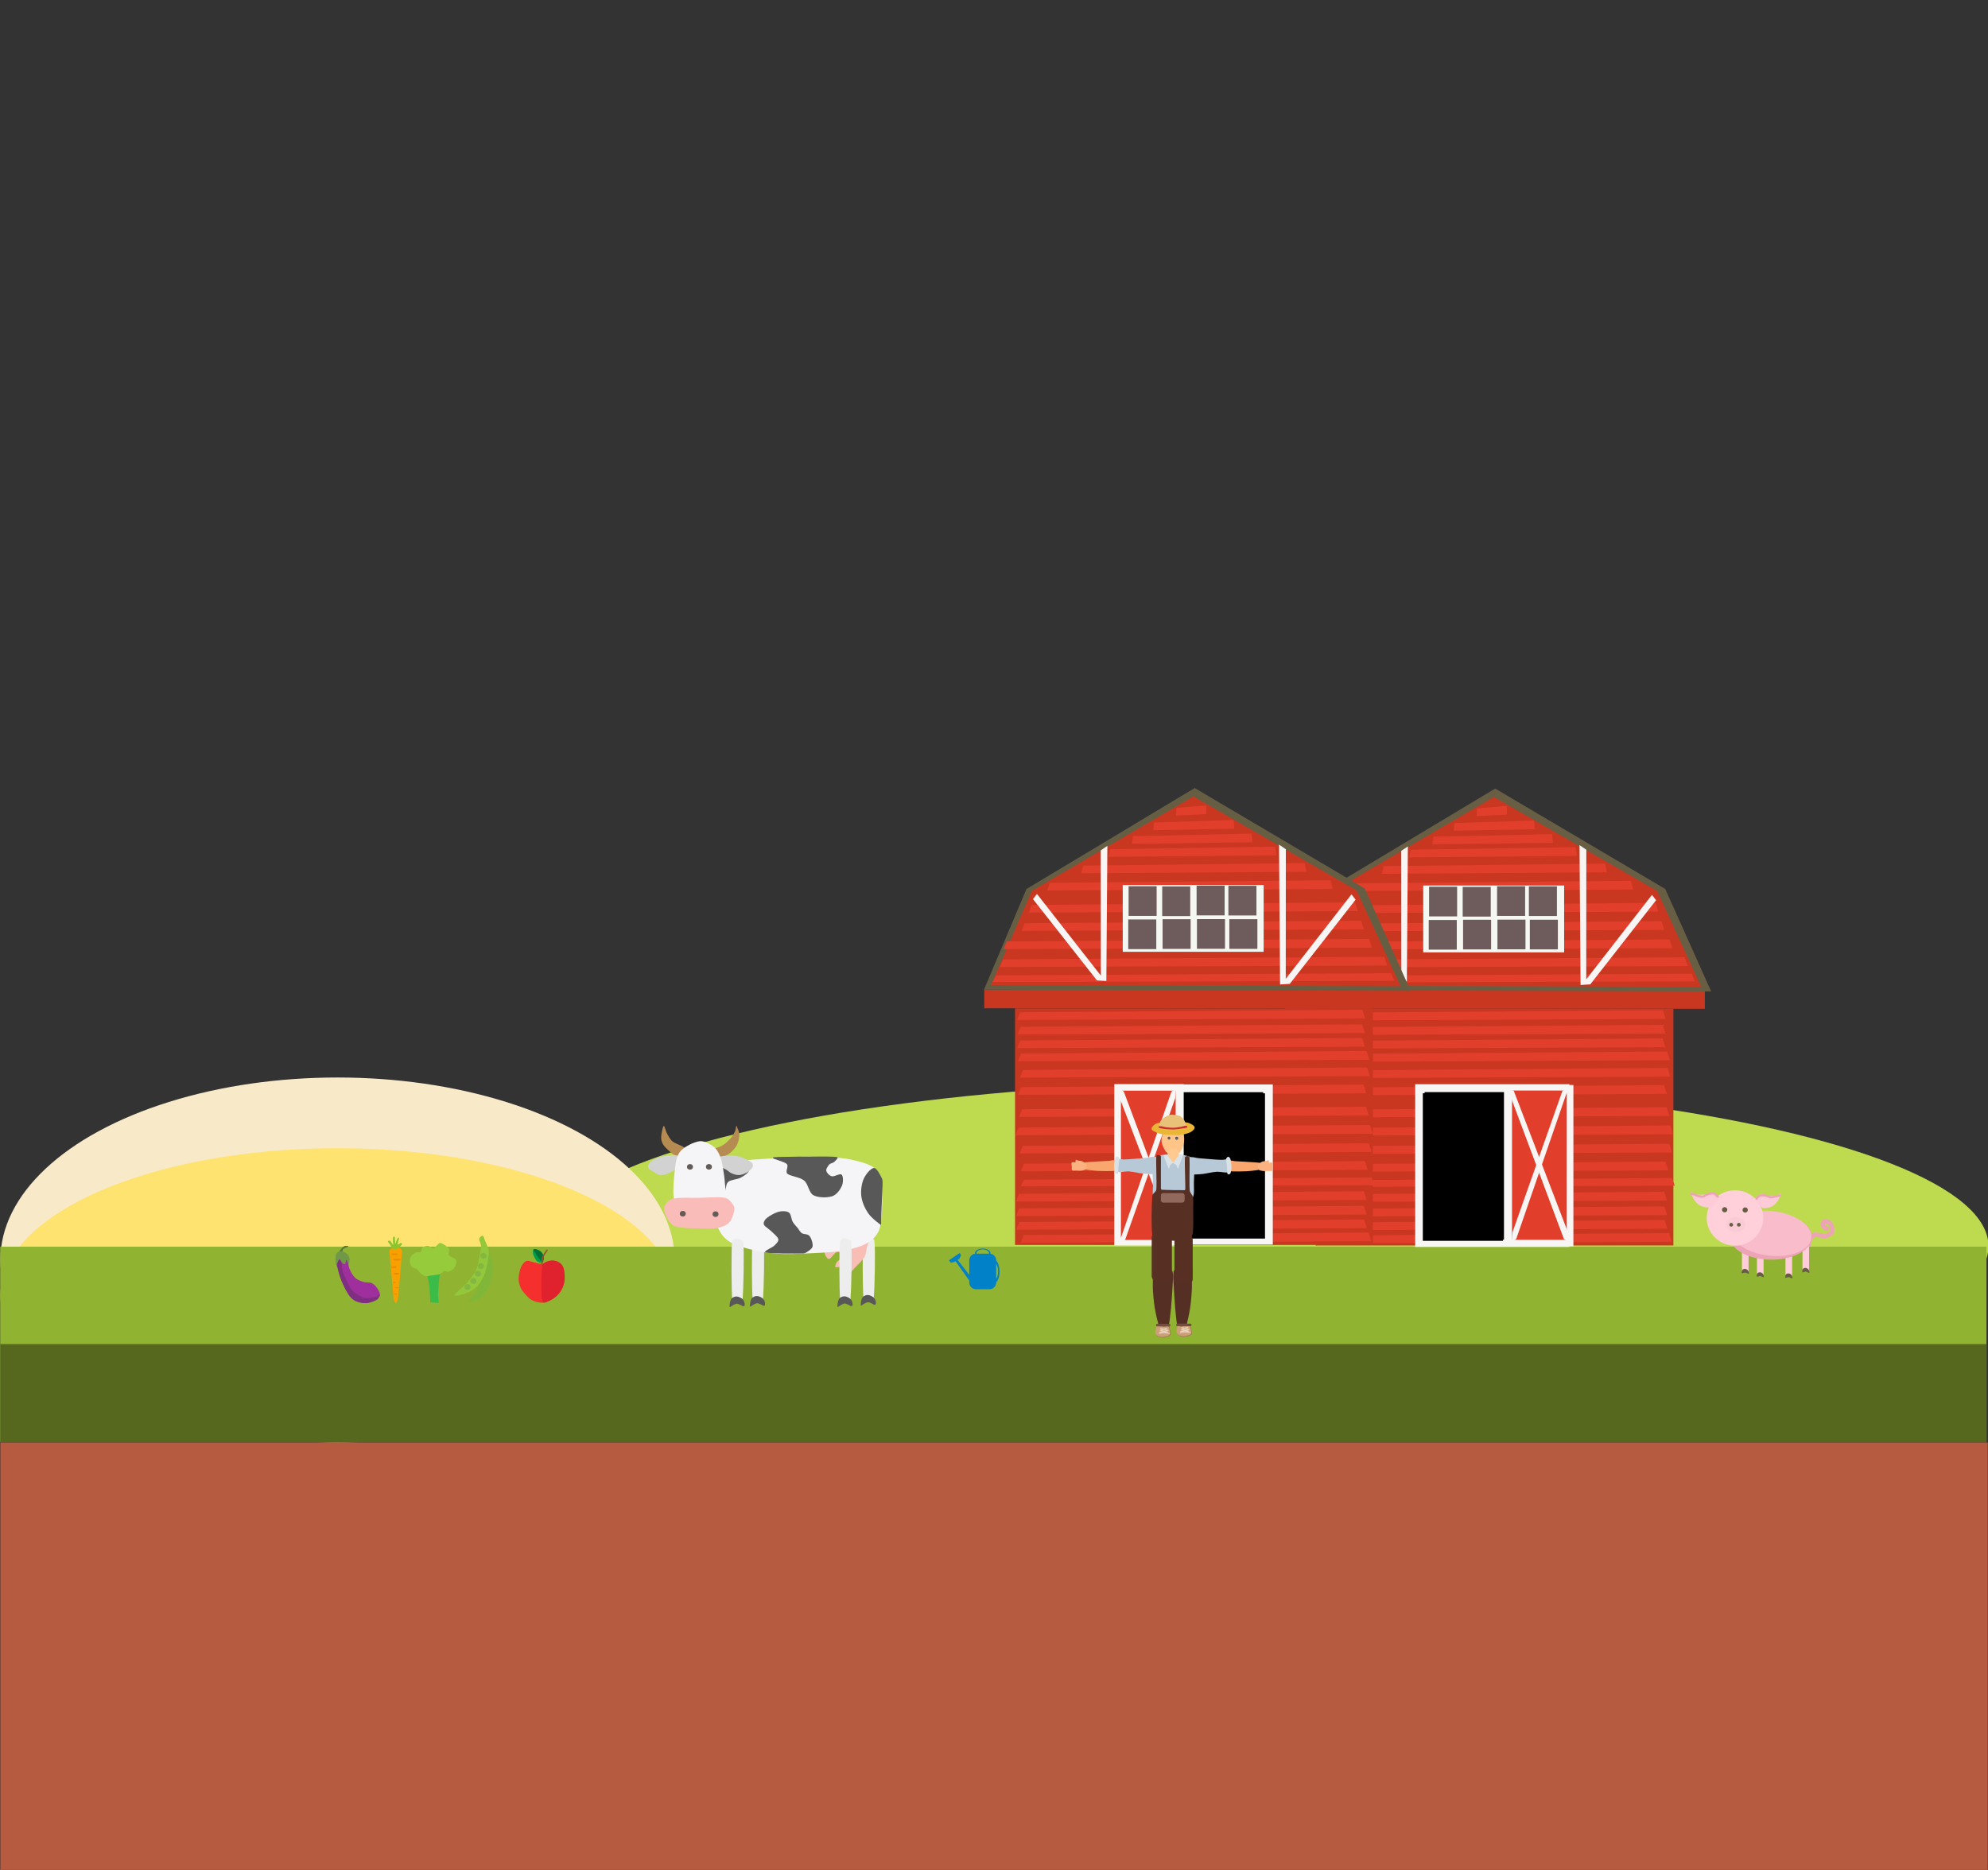 <?xml version="1.0" encoding="UTF-8" standalone="no"?>
<!DOCTYPE svg PUBLIC "-//W3C//DTD SVG 1.1//EN" "http://www.w3.org/Graphics/SVG/1.1/DTD/svg11.dtd">
<svg width="100%" height="100%" viewBox="0 0 1384 1302" version="1.1" xmlns="http://www.w3.org/2000/svg" xmlns:xlink="http://www.w3.org/1999/xlink" xml:space="preserve" xmlns:serif="http://www.serif.com/" style="fill-rule:evenodd;clip-rule:evenodd;stroke-linecap:round;stroke-linejoin:round;stroke-miterlimit:1.5;">
    <rect x="0" y="0" width="1384" height="1302" fill="#333333" stroke="none"/>
    <g id="background" transform="matrix(0.535,0,0,1.035,412.285,117.893)">
        <g id="sky" transform="matrix(1.869,0,0,7.11,-756.741,-4056.49)">
            <g opacity="0">
                <rect x="-7.201" y="554.748" width="1383.67" height="136.052" style="fill:rgb(227,218,166);"/>
            </g>
        </g>
        <g id="hills" transform="matrix(1.707,0,0,0.966,-610.932,188.908)">
            <g transform="matrix(0.903,0,0,1.083,138.561,-55.222)">
                <ellipse cx="811.161" cy="562.902" rx="610.466" ry="105.987" style="fill:rgb(190,218,78);"/>
            </g>
            <g transform="matrix(0.421,0,0,1.199,-177.766,-110.919)">
                <ellipse cx="811.161" cy="562.902" rx="610.466" ry="105.987" style="fill:rgb(248,233,200);"/>
            </g>
            <g transform="matrix(0.421,0,0,0.967,-177.766,44.343)">
                <ellipse cx="811.161" cy="562.902" rx="610.466" ry="105.987" style="fill:rgb(255,227,112);"/>
            </g>
        </g>
        <g id="ground" transform="matrix(1.855,0,0,0.966,-1855.43,188.908)">
            <g transform="matrix(1.007,0,0,1,592.19,5.68434e-14)">
                <rect x="-7.201" y="554.748" width="1383.67" height="136.052" style="fill:rgb(145,179,50);"/>
            </g>
            <g transform="matrix(1.007,0,0,0.503,592.263,343.549)">
                <rect x="-7.201" y="554.748" width="1383.67" height="136.052" style="fill:rgb(85,104,30);"/>
            </g>
        </g>
        <g transform="matrix(1.869,0,0,2.13,-756.741,-325.024)">
            <rect x="-7.201" y="554.748" width="1383.67" height="136.052" style="fill:rgb(182,91,63);"/>
        </g>
    </g>
    <g id="barn" transform="matrix(1,0,0,1,0,314.419)">
        <g id="_back" transform="matrix(1,0,0,1,221.811,-0.597)">
            <rect x="694.023" y="388.649" width="249.135" height="164.729" style="fill:rgb(202,55,33);"/>
            <g transform="matrix(1.174,0,0,0.079,-142.205,344.878)">
                <rect x="694.023" y="388.649" width="249.135" height="164.729" style="fill:rgb(202,55,33);"/>
            </g>
            <g>
                <path d="M672.392,375.666L701.99,305.527L819.114,235.243L937.484,305.155L969.472,376.503L672.392,375.666Z" style="fill:rgb(103,94,68);"/>
                <g transform="matrix(0.96,0,0,0.936,31.829,20.894)">
                    <path d="M672.392,375.666L701.99,305.527L819.114,235.243L937.484,305.155L969.472,376.503L672.392,375.666Z" style="fill:rgb(202,55,33);"/>
                </g>
                <g transform="matrix(1.042,0,0,1.107,-35.813,-29.851)">
                    <path d="M685.343,361.493L953.817,360.725L951.786,355.94L687.871,357.31L685.343,361.493Z" style="fill:rgb(225,63,44);"/>
                    <path d="M690.273,352.026L949.071,351.099L947.046,345.63L692.52,347.241L690.273,352.026Z" style="fill:rgb(225,63,44);"/>
                    <g transform="matrix(0.951,0,0,1,36.312,-11.258)">
                        <path d="M690.273,352.026L949.071,351.099L947.046,345.63L692.52,347.241L690.273,352.026Z" style="fill:rgb(225,63,44);"/>
                    </g>
                    <g transform="matrix(0.883,0,0,1,95.374,-22.732)">
                        <path d="M690.273,352.026L949.071,351.099L947.046,345.63L692.52,347.241L690.273,352.026Z" style="fill:rgb(225,63,44);"/>
                    </g>
                    <g transform="matrix(0.849,0,0,1,123.649,-34.236)">
                        <path d="M690.273,352.026L949.071,351.099L947.046,345.63L692.52,347.241L690.273,352.026Z" style="fill:rgb(225,63,44);"/>
                    </g>
                    <g transform="matrix(0.737,0,0,1,213.197,-48.137)">
                        <path d="M690.273,352.026L949.071,351.099L947.046,345.63L692.52,347.241L690.273,352.026Z" style="fill:rgb(225,63,44);"/>
                    </g>
                    <g transform="matrix(0.581,0,0,1,343.62,-58.953)">
                        <path d="M690.273,352.026L949.071,351.099L947.046,345.63L692.52,347.241L690.273,352.026Z" style="fill:rgb(225,63,44);"/>
                    </g>
                    <g transform="matrix(0.433,0,0,1,464.107,-69.285)">
                        <path d="M690.273,352.026L949.071,351.099L947.046,345.63L692.52,347.241L690.273,352.026Z" style="fill:rgb(225,63,44);"/>
                    </g>
                    <g transform="matrix(0.311,0,0,1,563.866,-77.499)">
                        <path d="M690.273,352.026L949.071,351.099L947.046,345.63L692.52,347.241L690.273,352.026Z" style="fill:rgb(225,63,44);"/>
                    </g>
                    <g transform="matrix(0.209,0,0,1,648.503,-86.059)">
                        <path d="M690.273,352.026L949.071,351.099L947.046,345.63L692.52,347.241L690.273,352.026Z" style="fill:rgb(225,63,44);"/>
                    </g>
                    <g transform="matrix(0.078,0,0,1,754.241,-95.242)">
                        <path d="M690.273,352.026L949.071,351.099L947.046,345.63L692.52,347.241L690.273,352.026Z" style="fill:rgb(225,63,44);"/>
                    </g>
                </g>
                <g transform="matrix(0.961,0,0,1.107,27.369,112.433)">
                    <g transform="matrix(0.954,0,0,1,43.982,0)">
                        <path d="M685.343,361.493L953.817,360.725L951.786,355.94L687.871,357.31L685.343,361.493Z" style="fill:rgb(225,63,44);"/>
                    </g>
                    <g transform="matrix(0.971,0,0,1,27.657,0)">
                        <path d="M690.273,352.026L949.071,351.099L947.046,345.63L692.52,347.241L690.273,352.026Z" style="fill:rgb(225,63,44);"/>
                    </g>
                    <g transform="matrix(0.984,0,0,1,18.009,-11.258)">
                        <path d="M690.273,352.026L949.071,351.099L947.046,345.63L692.52,347.241L690.273,352.026Z" style="fill:rgb(225,63,44);"/>
                    </g>
                    <g transform="matrix(1,0,0,1,3.751,-22.732)">
                        <path d="M690.273,352.026L949.071,351.099L947.046,345.63L692.52,347.241L690.273,352.026Z" style="fill:rgb(225,63,44);"/>
                    </g>
                    <g transform="matrix(0.979,0,0,1,20.832,-34.236)">
                        <path d="M690.273,352.026L949.071,351.099L947.046,345.63L692.52,347.241L690.273,352.026Z" style="fill:rgb(225,63,44);"/>
                    </g>
                    <g transform="matrix(0.975,0,0,1,22.848,-48.137)">
                        <path d="M690.273,352.026L949.071,351.099L947.046,345.63L692.52,347.241L690.273,352.026Z" style="fill:rgb(225,63,44);"/>
                    </g>
                    <g transform="matrix(0.979,0,0,1,21.558,-58.953)">
                        <path d="M690.273,352.026L949.071,351.099L947.046,345.63L692.52,347.241L690.273,352.026Z" style="fill:rgb(225,63,44);"/>
                    </g>
                    <g transform="matrix(0.984,0,0,1,16.487,-69.285)">
                        <path d="M690.273,352.026L949.071,351.099L947.046,345.63L692.52,347.241L690.273,352.026Z" style="fill:rgb(225,63,44);"/>
                    </g>
                    <g transform="matrix(0.973,0,0,1,23.683,-77.499)">
                        <path d="M690.273,352.026L949.071,351.099L947.046,345.63L692.52,347.241L690.273,352.026Z" style="fill:rgb(225,63,44);"/>
                    </g>
                    <g transform="matrix(0.972,0,0,1,24.644,-86.059)">
                        <path d="M690.273,352.026L949.071,351.099L947.046,345.63L692.52,347.241L690.273,352.026Z" style="fill:rgb(225,63,44);"/>
                    </g>
                    <g transform="matrix(0.974,0,0,1,22.918,-95.242)">
                        <path d="M690.273,352.026L949.071,351.099L947.046,345.63L692.52,347.241L690.273,352.026Z" style="fill:rgb(225,63,44);"/>
                    </g>
                </g>
                <g transform="matrix(0.943,0,0,1.107,45.764,238.847)">
                    <g transform="matrix(1,0,0,1,1.354,-69.285)">
                        <path d="M690.273,352.026L949.071,351.099L947.046,345.63L692.52,347.241L690.273,352.026Z" style="fill:rgb(225,63,44);"/>
                    </g>
                    <g transform="matrix(1,0,0,1,-1.887,-77.499)">
                        <path d="M690.273,352.026L949.071,351.099L947.046,345.63L692.52,347.241L690.273,352.026Z" style="fill:rgb(225,63,44);"/>
                    </g>
                    <g transform="matrix(1,0,0,1,-2.053,-86.059)">
                        <path d="M690.273,352.026L949.071,351.099L947.046,345.63L692.52,347.241L690.273,352.026Z" style="fill:rgb(225,63,44);"/>
                    </g>
                    <g transform="matrix(1,0,0,1,-2.13,-95.242)">
                        <path d="M690.273,352.026L949.071,351.099L947.046,345.63L692.52,347.241L690.273,352.026Z" style="fill:rgb(225,63,44);"/>
                    </g>
                </g>
                <g>
                    <rect x="769.009" y="302.756" width="98.1" height="46.523" style="fill:rgb(245,247,242);"/>
                    <g transform="matrix(0.199,0,0,0.444,619.81,192.327)">
                        <rect x="769.009" y="302.756" width="98.1" height="46.523" style="fill:rgb(110,92,92);"/>
                    </g>
                    <g transform="matrix(0.199,0,0,0.444,643.712,192.163)">
                        <rect x="769.009" y="302.756" width="98.1" height="46.523" style="fill:rgb(110,92,92);"/>
                    </g>
                    <g transform="matrix(0.199,0,0,0.444,667.643,192.091)">
                        <rect x="769.009" y="302.756" width="98.1" height="46.523" style="fill:rgb(110,92,92);"/>
                    </g>
                    <g transform="matrix(0.199,0,0,0.444,690.187,192.149)">
                        <rect x="769.009" y="302.756" width="98.1" height="46.523" style="fill:rgb(110,92,92);"/>
                    </g>
                    <g transform="matrix(0.199,0,0,0.444,689.53,168.89)">
                        <rect x="769.009" y="302.756" width="98.1" height="46.523" style="fill:rgb(110,92,92);"/>
                    </g>
                    <g transform="matrix(0.199,0,0,0.444,667.388,168.83)">
                        <rect x="769.009" y="302.756" width="98.1" height="46.523" style="fill:rgb(110,92,92);"/>
                    </g>
                    <g transform="matrix(0.199,0,0,0.444,643.449,169.315)">
                        <rect x="769.009" y="302.756" width="98.1" height="46.523" style="fill:rgb(110,92,92);"/>
                    </g>
                    <g transform="matrix(0.199,0,0,0.444,620.053,169.185)">
                        <rect x="769.009" y="302.756" width="98.1" height="46.523" style="fill:rgb(110,92,92);"/>
                    </g>
                    <path d="M706.512,312.558L751.055,369.199L757.605,369.6L758.315,275.515L753.71,278.63L753.772,365.847L709.29,308.987L706.512,312.558Z" style="fill:rgb(247,246,244);"/>
                    <g transform="matrix(-1.029,0,0,1.035,1658.12,-10.525)">
                        <path d="M706.512,312.558L751.055,369.199L757.605,369.6L758.315,275.515L753.71,278.63L753.772,365.847L709.29,308.987L706.512,312.558Z" style="fill:rgb(247,246,244);"/>
                    </g>
                </g>
            </g>
            <g transform="matrix(-0.977,0,0,1.016,1616.8,-7.574)">
                <g transform="matrix(0.441,0,0,0.677,457.549,178.499)">
                    <rect x="694.023" y="388.649" width="249.135" height="164.729" style="fill:rgb(247,246,244);"/>
                </g>
                <g transform="matrix(0.229,0,0,0.614,652.059,209.175)">
                    <rect x="694.023" y="388.649" width="249.135" height="164.729"/>
                </g>
                <g transform="matrix(0.229,0,0,0.614,650.793,208.399)">
                    <rect x="694.023" y="388.649" width="249.135" height="164.729"/>
                </g>
            </g>
            <g id="_doorright" transform="matrix(-1,7.67615e-17,-7.67615e-17,-1,1636.68,995.412)">
                <g id="_closed">
                    <g id="_" transform="matrix(0.194,0,0,0.682,628.483,176.361)">
                        <rect x="694.023" y="388.649" width="249.135" height="164.729" style="fill:rgb(247,246,244);"/>
                    </g>
                    <g id="_1" serif:id="_" transform="matrix(0.153,0,0,0.631,661.56,200.724)">
                        <rect x="694.023" y="388.649" width="249.135" height="164.729" style="fill:rgb(225,63,44);"/>
                    </g>
                    <path id="_2" serif:id="_" d="M770.654,549.954L805.575,451.077L806.136,444.351L802.905,446.622L768.26,546.969L766.364,550.751L770.654,549.954Z" style="fill:rgb(247,246,244);"/>
                    <g id="_3" serif:id="_" transform="matrix(-1.084,0,0,1,1640.1,-0.051)">
                        <path d="M770.654,549.954L805.575,451.077L806.136,444.351L802.905,446.622L768.26,546.969L766.364,550.751L770.654,549.954Z" style="fill:rgb(247,246,244);"/>
                    </g>
                </g>
            </g>
        </g>
        <g id="_front" transform="matrix(1,0,0,1,12.617,-0.961)">
            <g id="_building">
                <rect id="_frontb" x="694.023" y="388.649" width="249.135" height="164.729" style="fill:rgb(202,55,33);"/>
                <g id="_awning" transform="matrix(1.174,0,0,0.079,-142.205,344.878)">
                    <rect x="694.023" y="388.649" width="249.135" height="164.729" style="fill:rgb(202,55,33);"/>
                </g>
            </g>
            <g id="_siding">
                <g>
                    <path d="M672.392,375.666L701.99,305.527L819.114,235.243L937.484,305.155L969.472,376.503L672.392,375.666Z" style="fill:rgb(102,94,67);"/>
                    <g transform="matrix(0.96,0,0,0.936,31.829,20.894)">
                        <path d="M672.392,375.666L701.99,305.527L819.114,235.243L937.484,305.155L969.472,376.503L672.392,375.666Z" style="fill:rgb(202,55,33);"/>
                    </g>
                    <g transform="matrix(1.042,0,0,1.107,-35.813,-29.851)">
                        <path d="M685.343,361.493L953.817,360.725L951.786,355.94L687.871,357.31L685.343,361.493Z" style="fill:rgb(225,63,44);"/>
                        <path d="M690.273,352.026L949.071,351.099L947.046,345.63L692.52,347.241L690.273,352.026Z" style="fill:rgb(225,63,44);"/>
                        <g transform="matrix(0.951,0,0,1,36.312,-11.258)">
                            <path d="M690.273,352.026L949.071,351.099L947.046,345.63L692.52,347.241L690.273,352.026Z" style="fill:rgb(225,63,44);"/>
                        </g>
                        <g transform="matrix(0.883,0,0,1,95.374,-22.732)">
                            <path d="M690.273,352.026L949.071,351.099L947.046,345.63L692.52,347.241L690.273,352.026Z" style="fill:rgb(225,63,44);"/>
                        </g>
                        <g transform="matrix(0.849,0,0,1,123.649,-34.236)">
                            <path d="M690.273,352.026L949.071,351.099L947.046,345.63L692.52,347.241L690.273,352.026Z" style="fill:rgb(225,63,44);"/>
                        </g>
                        <g transform="matrix(0.737,0,0,1,213.197,-48.137)">
                            <path d="M690.273,352.026L949.071,351.099L947.046,345.63L692.52,347.241L690.273,352.026Z" style="fill:rgb(225,63,44);"/>
                        </g>
                        <g transform="matrix(0.581,0,0,1,343.62,-58.953)">
                            <path d="M690.273,352.026L949.071,351.099L947.046,345.63L692.52,347.241L690.273,352.026Z" style="fill:rgb(225,63,44);"/>
                        </g>
                        <g transform="matrix(0.433,0,0,1,464.107,-69.285)">
                            <path d="M690.273,352.026L949.071,351.099L947.046,345.63L692.52,347.241L690.273,352.026Z" style="fill:rgb(225,63,44);"/>
                        </g>
                        <g transform="matrix(0.311,0,0,1,563.866,-77.499)">
                            <path d="M690.273,352.026L949.071,351.099L947.046,345.63L692.52,347.241L690.273,352.026Z" style="fill:rgb(225,63,44);"/>
                        </g>
                        <g transform="matrix(0.209,0,0,1,648.503,-86.059)">
                            <path d="M690.273,352.026L949.071,351.099L947.046,345.63L692.52,347.241L690.273,352.026Z" style="fill:rgb(225,63,44);"/>
                        </g>
                        <g transform="matrix(0.078,0,0,1,754.241,-95.242)">
                            <path d="M690.273,352.026L949.071,351.099L947.046,345.63L692.52,347.241L690.273,352.026Z" style="fill:rgb(225,63,44);"/>
                        </g>
                    </g>
                </g>
                <g>
                    <g transform="matrix(0.961,0,0,1.107,27.369,112.433)">
                        <g transform="matrix(0.954,0,0,1,43.982,0)">
                            <path d="M685.343,361.493L953.817,360.725L951.786,355.94L687.871,357.31L685.343,361.493Z" style="fill:rgb(225,63,44);"/>
                        </g>
                        <g transform="matrix(0.971,0,0,1,27.657,0)">
                            <path d="M690.273,352.026L949.071,351.099L947.046,345.63L692.52,347.241L690.273,352.026Z" style="fill:rgb(225,63,44);"/>
                        </g>
                        <g transform="matrix(0.984,0,0,1,18.009,-11.258)">
                            <path d="M690.273,352.026L949.071,351.099L947.046,345.63L692.52,347.241L690.273,352.026Z" style="fill:rgb(225,63,44);"/>
                        </g>
                        <g transform="matrix(1,0,0,1,3.751,-22.732)">
                            <path d="M690.273,352.026L949.071,351.099L947.046,345.63L692.52,347.241L690.273,352.026Z" style="fill:rgb(225,63,44);"/>
                        </g>
                        <g transform="matrix(0.979,0,0,1,20.832,-34.236)">
                            <path d="M690.273,352.026L949.071,351.099L947.046,345.63L692.52,347.241L690.273,352.026Z" style="fill:rgb(225,63,44);"/>
                        </g>
                        <g transform="matrix(0.975,0,0,1,22.848,-48.137)">
                            <path d="M690.273,352.026L949.071,351.099L947.046,345.63L692.52,347.241L690.273,352.026Z" style="fill:rgb(225,63,44);"/>
                        </g>
                        <g transform="matrix(0.979,0,0,1,21.558,-58.953)">
                            <path d="M690.273,352.026L949.071,351.099L947.046,345.63L692.52,347.241L690.273,352.026Z" style="fill:rgb(225,63,44);"/>
                        </g>
                        <g transform="matrix(0.984,0,0,1,16.487,-69.285)">
                            <path d="M690.273,352.026L949.071,351.099L947.046,345.63L692.52,347.241L690.273,352.026Z" style="fill:rgb(225,63,44);"/>
                        </g>
                        <g transform="matrix(0.973,0,0,1,23.683,-77.499)">
                            <path d="M690.273,352.026L949.071,351.099L947.046,345.63L692.52,347.241L690.273,352.026Z" style="fill:rgb(225,63,44);"/>
                        </g>
                        <g transform="matrix(0.972,0,0,1,24.644,-86.059)">
                            <path d="M690.273,352.026L949.071,351.099L947.046,345.63L692.52,347.241L690.273,352.026Z" style="fill:rgb(225,63,44);"/>
                        </g>
                        <g transform="matrix(0.974,0,0,1,22.918,-95.242)">
                            <path d="M690.273,352.026L949.071,351.099L947.046,345.63L692.52,347.241L690.273,352.026Z" style="fill:rgb(225,63,44);"/>
                        </g>
                    </g>
                    <g transform="matrix(0.943,0,0,1.107,45.764,238.847)">
                        <g transform="matrix(1,0,0,1,1.354,-69.285)">
                            <path d="M690.273,352.026L949.071,351.099L947.046,345.63L692.52,347.241L690.273,352.026Z" style="fill:rgb(225,63,44);"/>
                        </g>
                        <g transform="matrix(1,0,0,1,-1.887,-77.499)">
                            <path d="M690.273,352.026L949.071,351.099L947.046,345.63L692.52,347.241L690.273,352.026Z" style="fill:rgb(225,63,44);"/>
                        </g>
                        <g transform="matrix(1,0,0,1,-2.053,-86.059)">
                            <path d="M690.273,352.026L949.071,351.099L947.046,345.63L692.52,347.241L690.273,352.026Z" style="fill:rgb(225,63,44);"/>
                        </g>
                        <g transform="matrix(1,0,0,1,-2.13,-95.242)">
                            <path d="M690.273,352.026L949.071,351.099L947.046,345.63L692.52,347.241L690.273,352.026Z" style="fill:rgb(225,63,44);"/>
                        </g>
                    </g>
                </g>
                <g>
                    <rect x="769.009" y="302.756" width="98.1" height="46.523" style="fill:rgb(245,247,242);"/>
                    <g transform="matrix(0.199,0,0,0.444,619.81,192.327)">
                        <rect x="769.009" y="302.756" width="98.1" height="46.523" style="fill:rgb(110,92,92);"/>
                    </g>
                    <g transform="matrix(0.199,0,0,0.444,643.712,192.163)">
                        <rect x="769.009" y="302.756" width="98.1" height="46.523" style="fill:rgb(110,92,92);"/>
                    </g>
                    <g transform="matrix(0.199,0,0,0.444,667.643,192.091)">
                        <rect x="769.009" y="302.756" width="98.1" height="46.523" style="fill:rgb(110,92,92);"/>
                    </g>
                    <g transform="matrix(0.199,0,0,0.444,690.187,192.149)">
                        <rect x="769.009" y="302.756" width="98.1" height="46.523" style="fill:rgb(110,92,92);"/>
                    </g>
                    <g transform="matrix(0.199,0,0,0.444,689.53,168.89)">
                        <rect x="769.009" y="302.756" width="98.1" height="46.523" style="fill:rgb(110,92,92);"/>
                    </g>
                    <g transform="matrix(0.199,0,0,0.444,667.388,168.83)">
                        <rect x="769.009" y="302.756" width="98.1" height="46.523" style="fill:rgb(110,92,92);"/>
                    </g>
                    <g transform="matrix(0.199,0,0,0.444,643.449,169.315)">
                        <rect x="769.009" y="302.756" width="98.1" height="46.523" style="fill:rgb(110,92,92);"/>
                    </g>
                    <g transform="matrix(0.199,0,0,0.444,620.053,169.185)">
                        <rect x="769.009" y="302.756" width="98.1" height="46.523" style="fill:rgb(110,92,92);"/>
                    </g>
                    <path d="M706.512,312.558L751.055,369.199L757.605,369.6L758.315,275.515L753.71,278.63L753.772,365.847L709.29,308.987L706.512,312.558Z" style="fill:rgb(247,246,244);"/>
                    <g transform="matrix(-1.029,0,0,1.035,1658.12,-10.525)">
                        <path d="M706.512,312.558L751.055,369.199L757.605,369.6L758.315,275.515L753.71,278.63L753.772,365.847L709.29,308.987L706.512,312.558Z" style="fill:rgb(247,246,244);"/>
                    </g>
                </g>
            </g>
            <g id="_door">
                <g>
                    <g transform="matrix(0.441,0,0,0.677,457.549,178.499)">
                        <rect x="694.023" y="388.649" width="249.135" height="164.729" style="fill:rgb(247,246,244);"/>
                    </g>
                    <g transform="matrix(0.229,0,0,0.614,652.059,209.175)">
                        <rect x="694.023" y="388.649" width="249.135" height="164.729"/>
                    </g>
                    <g transform="matrix(0.229,0,0,0.614,650.793,208.399)">
                        <rect x="694.023" y="388.649" width="249.135" height="164.729"/>
                    </g>
                </g>
                <g>
                    <g transform="matrix(0.194,0,0,0.682,628.483,176.361)">
                        <rect x="694.023" y="388.649" width="249.135" height="164.729" style="fill:rgb(247,246,244);"/>
                    </g>
                    <g transform="matrix(0.153,0,0,0.631,661.56,200.724)">
                        <rect x="694.023" y="388.649" width="249.135" height="164.729" style="fill:rgb(225,63,44);"/>
                    </g>
                    <path d="M770.654,549.954L805.575,451.077L806.136,444.351L802.905,446.622L768.26,546.969L766.364,550.751L770.654,549.954Z" style="fill:rgb(247,246,244);"/>
                    <g transform="matrix(-1.084,0,0,1,1640.1,-0.051)">
                        <path d="M770.654,549.954L805.575,451.077L806.136,444.351L802.905,446.622L768.26,546.969L766.364,550.751L770.654,549.954Z" style="fill:rgb(247,246,244);"/>
                    </g>
                </g>
            </g>
        </g>
    </g>
    <g id="pig" transform="matrix(0.62,0,0,0.62,765.097,93.667)">
        <g id="legfrontr" transform="matrix(1,0,0,1,-7.329,-41.227)">
            <g transform="matrix(1,0,0,0.947,0,67.902)">
                <rect x="729.304" y="1281.62" width="7.412" height="39.16" style="fill:rgb(255,206,218);"/>
            </g>
            <g transform="matrix(-0.385,0.375,-0.433,-0.444,733.013,1319.24)">
                <path d="M-3.049,-6.293C-5.461,-5.125 -6.993,-2.68 -6.993,0C-6.993,3.859 -3.859,6.993 0,6.993C2.68,6.993 5.125,5.461 6.293,3.049L0,0L-3.049,-6.293Z" style="fill:rgb(102,94,67);"/>
            </g>
        </g>
        <g id="legfrontl" transform="matrix(1,0,0,1,9.496,-37.404)">
            <g transform="matrix(1,0,0,0.947,0,67.902)">
                <rect x="729.304" y="1281.62" width="7.412" height="39.16" style="fill:rgb(255,206,218);"/>
            </g>
            <g transform="matrix(-0.385,0.375,-0.433,-0.444,733.013,1319.24)">
                <path d="M-3.049,-6.293C-5.461,-5.125 -6.993,-2.68 -6.993,0C-6.993,3.859 -3.859,6.993 0,6.993C2.68,6.993 5.125,5.461 6.293,3.049L0,0L-3.049,-6.293Z" style="fill:rgb(102,94,67);"/>
            </g>
        </g>
        <g id="legbackl" transform="matrix(1,0,0,1,41.531,-36.15)">
            <g transform="matrix(1,0,0,0.947,0,67.902)">
                <rect x="729.304" y="1281.62" width="7.412" height="39.16" style="fill:rgb(255,206,218);"/>
            </g>
            <g transform="matrix(-0.385,0.375,-0.433,-0.444,733.013,1319.24)">
                <path d="M-3.049,-6.293C-5.461,-5.125 -6.993,-2.68 -6.993,0C-6.993,3.859 -3.859,6.993 0,6.993C2.68,6.993 5.125,5.461 6.293,3.049L0,0L-3.049,-6.293Z" style="fill:rgb(102,94,67);"/>
            </g>
        </g>
        <g id="legbackr" transform="matrix(1,0,0,1,60.633,-42.329)">
            <g transform="matrix(1,0,0,0.947,0,67.902)">
                <rect x="729.304" y="1281.62" width="7.412" height="39.16" style="fill:rgb(255,206,218);"/>
            </g>
            <g transform="matrix(-0.385,0.375,-0.433,-0.444,733.013,1319.24)">
                <path d="M-3.049,-6.293C-5.461,-5.125 -6.993,-2.68 -6.993,0C-6.993,3.859 -3.859,6.993 0,6.993C2.68,6.993 5.125,5.461 6.293,3.049L0,0L-3.049,-6.293Z" style="fill:rgb(102,94,67);"/>
            </g>
        </g>
        <g id="tail" transform="matrix(1,0,0,1,-29.528,-0.802)">
            <path d="M845.258,1223.76C844.797,1224.52 844.737,1225.42 845.179,1226.1C845.558,1226.68 846.296,1226.98 847.295,1226.98C848.631,1226.98 849.715,1228.06 849.715,1229.39C849.715,1230.73 848.631,1231.82 847.295,1231.82C844.292,1231.82 842.267,1230.49 841.129,1228.75C839.416,1226.13 839.71,1222.33 842.283,1219.76C842.799,1219.25 843.904,1218.76 845.338,1218.84C846.625,1218.92 848.321,1219.37 849.087,1219.69C849.664,1219.93 850.02,1220.22 850.183,1220.38C852.08,1222.3 853.38,1223.07 854.18,1224.65C854.764,1225.8 855.147,1227.38 855.147,1230.09C855.147,1230.93 855.316,1232.78 855.106,1233.78C854.943,1234.56 854.595,1235.13 854.233,1235.49C853.53,1236.19 849.208,1239.63 845.52,1240.48C843.492,1240.95 841.631,1240.7 840.217,1239.61L833.753,1238.74C831.91,1240.49 830.694,1241.26 830.051,1242.66C829.618,1243.61 829.506,1244.85 829.506,1246.91C829.506,1248.25 828.422,1249.34 827.086,1249.34C825.75,1249.34 824.666,1248.25 824.666,1246.91C824.666,1243.86 825.008,1242.05 825.649,1240.65C826.551,1238.68 828.146,1237.52 830.918,1234.74C831.174,1234.49 831.553,1234.21 832.105,1234.04C832.621,1233.88 833.651,1233.79 834.914,1233.88C837.097,1234.02 840.205,1234.55 841.527,1234.92C842.442,1235.17 842.971,1235.57 843.151,1235.75C843.343,1235.94 843.626,1235.88 843.914,1235.86C844.415,1235.8 844.946,1235.64 845.48,1235.43C847.454,1234.65 849.44,1233.22 850.358,1232.46C850.341,1231.85 850.306,1230.55 850.306,1230.09C850.306,1228.48 850.208,1227.52 849.861,1226.83C849.586,1226.29 849.152,1225.97 848.647,1225.53C848.182,1225.13 847.661,1224.69 847.085,1224.13L845.258,1223.76Z" style="fill:rgb(237,164,182);"/>
        </g>
        <g id="body" transform="matrix(0.618,0,0,0.629,399.342,445.978)">
            <g transform="matrix(1.915,0,0,1.193,-784.875,-196.268)">
                <ellipse cx="710.144" cy="1220.19" rx="38.935" ry="33.935" style="fill:rgb(237,164,182);"/>
            </g>
            <g transform="matrix(1.881,0.214,-0.133,1.167,-598.721,-323.013)">
                <ellipse cx="710.144" cy="1220.19" rx="38.935" ry="33.935" style="fill:rgb(248,188,203);"/>
            </g>
        </g>
        <g id="head">
            <g id="head1" serif:id="head" transform="matrix(1,0,0,1,209.193,0.364)">
                <g transform="matrix(0.815,0,0,0.917,-73.827,97.508)">
                    <ellipse cx="710.144" cy="1220.19" rx="38.935" ry="33.935" style="fill:rgb(255,207,218);"/>
                    <g>
                        <g>
                            <g transform="matrix(1.227,0,0,1.09,-166.103,-106.673)">
                                <ellipse cx="702.541" cy="1208.03" rx="2.953" ry="2.912" style="fill:rgb(102,94,67);"/>
                            </g>
                            <g transform="matrix(1.227,0,0,1.09,-137.828,-106.374)">
                                <ellipse cx="702.541" cy="1208.03" rx="2.953" ry="2.912" style="fill:rgb(102,94,67);"/>
                            </g>
                        </g>
                        <g id="nose" transform="matrix(1.227,0,0,1.09,-166.103,-106.673)">
                            <g transform="matrix(0.919,0,0,1.435,59.699,-530.155)">
                                <ellipse cx="712.931" cy="1222.9" rx="11.803" ry="5.882" style="fill:rgb(250,202,213);"/>
                            </g>
                            <g transform="matrix(0.714,0,0,0.714,208.292,362.366)">
                                <ellipse cx="702.541" cy="1208.03" rx="2.953" ry="2.912" style="fill:rgb(102,94,67);"/>
                            </g>
                            <g transform="matrix(0.714,0,0,0.714,216.823,362.366)">
                                <ellipse cx="702.541" cy="1208.03" rx="2.953" ry="2.912" style="fill:rgb(102,94,67);"/>
                            </g>
                        </g>
                    </g>
                </g>
                <g transform="matrix(-1.094,0,0,1.053,1293.01,-64.851)">
                    <path d="M744.496,1205.3C744.496,1205.3 760.95,1209.29 765.619,1188.89C765.619,1188.89 759.828,1195.49 743.272,1189.62C743.272,1189.62 734.246,1198.85 732.713,1194.13C731.179,1189.42 744.496,1205.3 744.496,1205.3Z" style="fill:rgb(252,203,215);"/>
                </g>
                <g transform="matrix(1,0,0,1,-209.193,-0.364)">
                    <path d="M744.496,1205.3C744.496,1205.3 760.95,1209.29 765.619,1188.89C765.619,1188.89 759.828,1195.49 743.272,1189.62C743.272,1189.62 734.246,1198.85 732.713,1194.13C731.179,1189.42 744.496,1205.3 744.496,1205.3Z" style="fill:rgb(252,203,215);"/>
                </g>
            </g>
            <g transform="matrix(1.614,0,0,1.614,-1214.22,354.66)">
                <path d="M1165.06,516.839C1165.23,516.856 1165.53,516.885 1165.73,516.892C1166.08,516.904 1166.42,516.931 1166.64,516.997C1166.86,517.062 1167.03,517.167 1167.14,517.282C1167.21,517.354 1167.39,517.434 1167.63,517.541C1168.39,517.891 1169.64,518.307 1170.83,518.482C1171.36,518.56 1171.88,518.591 1172.33,518.534C1172.65,518.494 1172.94,518.421 1173.12,518.239C1173.33,518.029 1173.77,517.753 1174.35,517.487C1175.54,516.952 1177.38,516.391 1178.85,516.279C1179.97,516.194 1180.89,516.416 1181.36,516.891L1183.06,518.61C1183.38,518.697 1183.61,518.988 1183.61,519.333C1183.61,519.747 1183.27,520.083 1182.86,520.083C1182.69,520.083 1182.39,520.001 1182.08,519.756C1181.5,519.315 1180.54,518.193 1180.3,517.947C1180.16,517.812 1179.92,517.788 1179.65,517.768C1179.21,517.736 1178.69,517.785 1178.15,517.88C1177.11,518.061 1176,518.414 1175.17,518.767C1174.7,518.965 1174.34,519.144 1174.18,519.3C1173.86,519.623 1173.41,519.846 1172.88,519.961C1172.23,520.102 1171.44,520.086 1170.61,519.966C1169.27,519.769 1167.86,519.298 1167,518.904C1166.63,518.736 1166.36,518.567 1166.19,518.434C1166.02,518.428 1165.1,518.391 1164.7,518.311C1164.02,518.174 1163.69,517.76 1163.69,517.263C1163.69,516.849 1164.03,516.513 1164.44,516.513C1164.7,516.513 1164.93,516.642 1165.06,516.839Z" style="fill:rgb(237,164,182);"/>
            </g>
            <g transform="matrix(1.614,0,0,1.614,-1214.22,354.66)">
                <path d="M1225.52,517.801C1225.66,517.646 1225.86,517.548 1226.08,517.548C1226.5,517.548 1226.83,517.884 1226.83,518.298C1226.83,518.499 1226.77,518.715 1226.57,518.909C1226.46,519.019 1226.24,519.154 1225.92,519.255C1225.09,519.517 1222.58,519.966 1222.43,519.993C1222.23,520.152 1221.86,520.31 1221.4,520.392C1220.46,520.557 1219.08,520.489 1218.51,520.202C1217.45,519.679 1215.64,519.184 1214.11,519.123C1213.64,519.104 1213.19,519.126 1212.81,519.212C1212.53,519.275 1212.28,519.364 1212.12,519.526C1211.9,519.752 1211.41,519.995 1210.98,520.299C1210.87,520.376 1210.76,520.458 1210.68,520.553C1210.62,520.617 1210.57,520.684 1210.57,520.773C1210.57,521.187 1210.23,521.523 1209.82,521.523C1209.4,521.523 1209.07,521.187 1209.07,520.773C1209.07,520.168 1209.38,519.675 1209.84,519.285C1210.25,518.935 1210.83,518.701 1211.06,518.465C1211.54,517.983 1212.34,517.699 1213.31,517.633C1215.18,517.505 1217.76,518.16 1219.17,518.858C1219.5,519.023 1220.24,519.02 1220.83,518.957C1221.09,518.93 1221.44,518.834 1221.5,518.817C1221.58,518.748 1221.69,518.673 1221.85,518.609C1222.04,518.528 1222.36,518.444 1222.73,518.367C1223.36,518.236 1224.2,518.109 1224.86,517.974C1225.1,517.923 1225.39,517.84 1225.52,517.801Z" style="fill:rgb(237,164,182);"/>
            </g>
        </g>
    </g>
    <g id="cow" transform="matrix(1,0,0,1,168.391,5.215)">
        <g id="legbackright" transform="matrix(1,0,0,1,91.333,-1.038)">
            <path d="M345.615,900.914C346.692,900.773 348.511,900.693 348.601,899.611C349.174,892.745 349.8,866.808 349.051,859.723C348.855,857.868 345.422,857.08 344.111,857.098C342.801,857.115 341.268,858.496 341.186,859.828C340.745,867.069 340.723,893.696 341.461,900.544C341.61,901.926 344.425,901.069 345.615,900.914Z" style="fill:rgb(237,237,237);"/>
            <path d="M340.844,899.025C340.504,899.473 340.212,900.206 340.012,900.822C339.814,901.434 339.703,902.077 339.646,902.719C339.586,903.395 339.348,904.694 339.651,904.88C339.954,905.067 340.838,904.144 341.465,903.839C342.26,903.452 343.526,902.658 344.422,902.562C345.256,902.472 346.052,902.972 346.84,903.261C347.657,903.56 348.788,904.372 349.326,904.359C349.789,904.348 350.029,903.645 350.066,903.183C350.111,902.606 349.888,901.576 349.6,900.898C349.315,900.229 348.896,899.582 348.335,899.118C347.714,898.602 346.632,898.071 345.873,897.807C345.207,897.576 344.412,897.484 343.776,897.538C343.171,897.589 342.542,897.884 342.053,898.131C341.606,898.358 341.147,898.626 340.844,899.025Z" style="fill:rgb(88,88,88);"/>
        </g>
        <g id="legfrontright" transform="matrix(1,0,0,1,14.191,-0.337)">
            <path d="M345.615,900.914C346.692,900.773 348.511,900.693 348.601,899.611C349.174,892.745 349.8,866.808 349.051,859.723C348.855,857.868 345.422,857.08 344.111,857.098C342.801,857.115 341.268,858.496 341.186,859.828C340.745,867.069 340.723,893.696 341.461,900.544C341.61,901.926 344.425,901.069 345.615,900.914Z" style="fill:rgb(237,237,237);"/>
            <path d="M340.844,899.025C340.504,899.473 340.212,900.206 340.012,900.822C339.814,901.434 339.703,902.077 339.646,902.719C339.586,903.395 339.348,904.694 339.651,904.88C339.954,905.067 340.838,904.144 341.465,903.839C342.26,903.452 343.526,902.658 344.422,902.562C345.256,902.472 346.052,902.972 346.84,903.261C347.657,903.56 348.788,904.372 349.326,904.359C349.789,904.348 350.029,903.645 350.066,903.183C350.111,902.606 349.888,901.576 349.6,900.898C349.315,900.229 348.896,899.582 348.335,899.118C347.714,898.602 346.632,898.071 345.873,897.807C345.207,897.576 344.412,897.484 343.776,897.538C343.171,897.589 342.542,897.884 342.053,898.131C341.606,898.358 341.147,898.626 340.844,899.025Z" style="fill:rgb(88,88,88);"/>
        </g>
        <g id="body1" serif:id="body">
            <path d="M409.015,871.312C408.009,871.672 407.004,870.24 406.486,869.344C405.967,868.447 405.44,866.988 405.903,865.931C406.626,864.279 408.59,860.978 410.825,859.434C413.754,857.411 419.511,854.601 423.478,853.79C427.128,853.044 432.408,853.93 434.627,854.569C435.826,854.915 436.701,856.379 436.793,857.624C436.895,859.016 435.716,861.144 435.241,862.922C434.69,864.986 434.695,867.896 433.486,870.007C432.121,872.391 428.979,875.175 427.051,877.222C425.402,878.973 423.259,881.568 421.916,882.292C421.032,882.769 419.336,882.249 418.991,881.57C418.646,880.892 419.24,879.202 419.846,878.224C420.47,877.217 422.393,876.408 422.734,875.533C423.06,874.696 422.398,873.368 421.889,872.974C421.38,872.579 420.291,872.753 419.679,873.168C418.769,873.785 417.512,876.05 416.429,876.678C415.489,877.223 413.566,877.432 413.179,876.936C412.792,876.44 413.503,874.648 414.106,873.703C414.764,872.672 416.685,871.833 417.125,870.75C417.565,869.667 417.307,867.872 416.746,867.204C416.184,866.536 414.646,866.269 413.756,866.742C412.467,867.427 410.227,870.879 409.015,871.312Z" style="fill:rgb(248,190,182);"/>
            <path d="M332.689,852.144C334.466,855.318 337.177,858.151 340.368,859.897C344.419,862.114 351.429,864.132 356.995,865.445C362.487,866.741 368.132,867.413 373.763,867.777C379.443,868.143 385.309,867.881 391.075,867.643C398.131,867.351 409.462,866.899 416.099,866.025C421.134,865.363 427.044,863.816 430.898,862.403C433.914,861.297 437.047,859.558 439.222,857.547C441.331,855.596 443.126,853.09 443.944,850.335C445.019,846.719 445.449,840.708 445.669,835.851C445.926,830.161 446.557,820.959 445.487,816.195C444.691,812.654 442.288,809.254 439.248,807.27C435.662,804.93 428.973,803.257 423.972,802.152C419.152,801.088 414.168,800.932 409.239,800.643C403.638,800.314 396.653,800.017 390.361,800.182C382.348,800.391 368.239,801.429 361.163,801.899C356.738,802.193 352.237,802.31 347.904,803.004C343.592,803.693 338.241,804.791 335.164,806.059C332.911,806.987 330.6,808.464 329.444,810.609C327.953,813.372 326.518,818.5 326.221,822.641C325.904,827.041 326.517,832.309 327.546,837.006C328.624,841.923 330.552,848.329 332.689,852.144Z" style="fill:rgb(245,245,247);"/>
            <path d="M364.74,866.88C362.258,866.198 369.296,863.575 370.748,862.03C371.93,860.771 373.801,859.255 373.449,857.61C373.098,855.966 370.309,853.848 368.641,852.164C367.004,850.51 364.09,848.948 363.443,847.504C362.868,846.223 363.783,844.514 364.755,843.501C366.046,842.156 369.218,840.329 371.186,839.432C372.866,838.667 374.893,838.122 376.566,838.12C378.178,838.118 380.122,838.244 381.225,839.42C382.374,840.644 382.497,843.714 383.459,845.465C384.374,847.128 385.941,848.596 387.002,849.925C387.939,851.098 388.576,852.622 389.823,853.435C391.07,854.247 393.333,853.966 394.483,854.8C395.632,855.634 396.278,857.086 396.72,858.44C397.17,859.817 397.657,861.762 397.181,863.063C396.706,864.364 394.928,865.501 393.867,866.248C392.962,866.884 391.918,867.519 390.813,867.543C385.958,867.648 368.084,867.799 364.74,866.88Z" style="fill:rgb(88,88,88);"/>
            <path d="M444.701,847.56C443.19,846.55 438.167,842.723 435.926,839.422C433.684,836.119 431.752,831.711 431.246,827.741C430.741,823.771 431.437,818.884 432.893,815.604C434.292,812.449 437.874,808.13 439.98,808.057C442.086,807.983 444.52,813.127 445.529,815.161C446.289,816.692 446.023,818.554 446.038,820.264C446.058,822.631 445.785,826.33 445.651,829.364C445.509,832.604 445.292,837.019 445.183,839.705C445.105,841.629 445.076,844.171 444.996,845.48C444.953,846.179 445.284,847.949 444.701,847.56Z" style="fill:rgb(88,88,88);"/>
            <path d="M414.397,800.495C415.656,800.788 413.303,802.943 412.382,803.81C411.461,804.676 409.752,804.7 408.872,805.695C407.951,806.735 406.558,808.696 406.857,810.05C407.156,811.404 408.93,813.39 410.663,813.82C412.446,814.262 416.378,811.586 417.553,812.702C418.729,813.817 418.763,818.129 417.716,820.514C416.617,823.018 414.089,826.703 410.956,827.729C407.651,828.811 401.145,828.832 397.883,827.005C394.62,825.179 394.415,819.279 391.383,816.77C388.351,814.262 381.693,813.861 379.691,811.954C378.089,810.427 380.869,806.952 379.371,805.324C377.688,803.494 369.308,801.82 369.591,800.977C369.874,800.134 377.238,800.389 381.07,800.265C385.555,800.12 391.356,800.071 396.499,800.106C402.054,800.144 411.75,799.878 414.397,800.495Z" style="fill:rgb(88,88,88);"/>
            <path d="M328.416,840.319C329.689,841.872 332.465,836.757 333.666,834.412C335.034,831.744 335.811,827.084 336.62,824.306C337.257,822.12 336.831,819.268 338.523,817.744C340.273,816.169 344.736,816.081 347.118,814.856C349.264,813.752 352.031,811.902 352.819,810.392C353.543,809.004 352.66,807.081 351.844,805.799C351.027,804.516 349.582,802.585 347.919,802.699C344.797,802.914 336.673,805.303 333.111,807.085C330.397,808.442 327.657,810.567 326.547,813.39C325.367,816.391 325.759,821.195 326.029,825.09C326.341,829.578 327.144,838.765 328.416,840.319Z" style="fill:rgb(88,88,88);"/>
        </g>
        <g id="legfrontleft">
            <path d="M345.615,900.914C346.692,900.773 348.511,900.693 348.601,899.611C349.174,892.745 349.8,866.808 349.051,859.723C348.855,857.868 345.422,857.08 344.111,857.098C342.801,857.115 341.268,858.496 341.186,859.828C340.745,867.069 340.723,893.696 341.461,900.544C341.61,901.926 344.425,901.069 345.615,900.914Z" style="fill:rgb(237,237,237);"/>
            <path d="M340.844,899.025C340.504,899.473 340.212,900.206 340.012,900.822C339.814,901.434 339.703,902.077 339.646,902.719C339.586,903.395 339.348,904.694 339.651,904.88C339.954,905.067 340.838,904.144 341.465,903.839C342.26,903.452 343.526,902.658 344.422,902.562C345.256,902.472 346.052,902.972 346.84,903.261C347.657,903.56 348.788,904.372 349.326,904.359C349.789,904.348 350.029,903.645 350.066,903.183C350.111,902.606 349.888,901.576 349.6,900.898C349.315,900.229 348.896,899.582 348.335,899.118C347.714,898.602 346.632,898.071 345.873,897.807C345.207,897.576 344.412,897.484 343.776,897.538C343.171,897.589 342.542,897.884 342.053,898.131C341.606,898.358 341.147,898.626 340.844,899.025Z" style="fill:rgb(88,88,88);"/>
            <g id="legbackleft" transform="matrix(1,0,0,1,75.1,-0.118)">
                <path d="M345.615,900.914C346.692,900.773 348.511,900.693 348.601,899.611C349.174,892.745 349.8,866.808 349.051,859.723C348.855,857.868 345.422,857.08 344.111,857.098C342.801,857.115 341.268,858.496 341.186,859.828C340.745,867.069 340.723,893.696 341.461,900.544C341.61,901.926 344.425,901.069 345.615,900.914Z" style="fill:rgb(237,237,237);"/>
                <path d="M340.844,899.025C340.504,899.473 340.212,900.206 340.012,900.822C339.814,901.434 339.703,902.077 339.646,902.719C339.586,903.395 339.348,904.694 339.651,904.88C339.954,905.067 340.838,904.144 341.465,903.839C342.26,903.452 343.526,902.658 344.422,902.562C345.256,902.472 346.052,902.972 346.84,903.261C347.657,903.56 348.788,904.372 349.326,904.359C349.789,904.348 350.029,903.645 350.066,903.183C350.111,902.606 349.888,901.576 349.6,900.898C349.315,900.229 348.896,899.582 348.335,899.118C347.714,898.602 346.632,898.071 345.873,897.807C345.207,897.576 344.412,897.484 343.776,897.538C343.171,897.589 342.542,897.884 342.053,898.131C341.606,898.358 341.147,898.626 340.844,899.025Z" style="fill:rgb(88,88,88);"/>
            </g>
        </g>
        <g id="head2" serif:id="head">
            <path d="M303.863,799.763C302.88,799.997 301.809,799.485 300.938,798.975C299.778,798.297 298.164,796.876 296.908,795.694C295.651,794.512 294.224,793.201 293.398,791.883C292.63,790.656 292.109,789.226 291.956,787.786C291.793,786.26 292.112,784.226 292.421,782.727C292.701,781.364 293.227,778.59 293.808,778.789C294.39,778.989 295.01,782.308 295.91,783.923C296.906,785.711 298.03,788.077 299.784,789.513C301.753,791.127 306.02,792.389 307.726,793.605C308.795,794.367 310.663,795.78 310.019,796.807C309.376,797.833 305.376,799.401 303.863,799.763Z" style="fill:rgb(181,139,82);"/>
            <path d="M332.978,800.4C334.598,800.347 336.596,799.672 338.161,798.759C339.812,797.796 341.659,796.101 342.883,794.625C344.034,793.238 344.945,791.611 345.509,789.9C346.079,788.172 346.386,785.864 346.301,784.256C346.228,782.855 345.347,781.172 345.001,780.253C344.802,779.723 344.488,778.429 344.229,778.74C343.97,779.052 343.882,781.048 343.449,782.12C342.951,783.355 342.152,784.92 341.239,786.15C340.242,787.493 338.649,789.106 337.469,790.178C336.459,791.095 335.306,791.944 334.158,792.583C333.037,793.207 331.58,793.58 330.583,794.013C329.766,794.368 328.525,794.36 328.178,795.182C327.822,796.026 327.645,798.207 328.445,799.077C329.245,799.947 331.405,800.452 332.978,800.4Z" style="fill:rgb(181,139,82);"/>
            <path d="M333.286,807.055C334.423,808.07 335.999,808.474 337.289,809.265C338.572,810.052 339.635,811.223 341.024,811.8C342.51,812.418 344.435,813.091 346.199,812.97C347.992,812.848 350.213,811.986 351.777,811.067C353.285,810.182 355.045,808.584 355.583,807.458C356.043,806.494 355.817,805 355.004,804.308C353.619,803.127 349.859,801.191 347.269,800.37C344.771,799.579 342.004,799.387 339.469,799.385C336.978,799.383 333.673,799.827 332.059,800.358C331.056,800.688 329.596,801.528 329.786,802.568C329.991,803.684 332.035,805.939 333.286,807.055Z" style="fill:rgb(210,210,210);"/>
            <path d="M286.949,810.907C288.344,811.693 289.89,812.968 291.54,813.117C293.191,813.267 295.162,812.49 296.853,811.805C298.58,811.105 300.331,810.05 301.906,808.917C303.699,807.627 306.916,805.333 307.612,804.061C308.119,803.134 306.867,801.993 306.083,801.283C305.184,800.469 303.655,799.465 302.215,799.175C300.628,798.856 298.431,799.133 296.56,799.369C294.502,799.629 291.783,800.073 289.865,800.733C288.142,801.327 286.214,802.478 285.055,803.333C284.165,803.991 283.224,805.023 282.91,805.868C282.615,806.665 282.642,807.741 283.174,808.403C283.847,809.243 285.634,810.166 286.949,810.907Z" style="fill:rgb(210,210,210);"/>
            <g transform="matrix(1.001,0,0,1.11,-0.45,-86.537)">
                <path d="M318.856,789.136C322.324,788.797 326.34,791.121 328.692,792.674C330.692,793.995 331.922,796.298 332.966,798.454C334.02,800.629 334.527,803.252 335.012,805.721C335.594,808.687 336.202,812.717 336.459,816.251C336.754,820.3 339.831,827.726 336.78,830.018C333.729,832.31 323.964,830.27 318.151,830.003C312.716,829.754 304.616,832.646 301.904,828.42C299.192,824.194 301.2,810.234 301.88,804.647C302.306,801.146 303.383,797.275 305.986,794.896C308.816,792.311 315.072,789.507 318.856,789.136Z" style="fill:rgb(245,245,247);"/>
            </g>
            <path d="M342.516,838.816C341.993,840.882 340.967,844.439 339.006,846.291C337.046,848.144 333.698,849.327 330.753,849.931C327.589,850.58 323.603,850.24 320.028,850.185C315.955,850.123 309.821,850.074 306.316,849.559C303.77,849.186 300.771,848.965 298.998,847.101C296.934,844.93 293.855,839.454 293.933,836.537C294.011,833.62 296.64,830.475 299.465,829.601C303.63,828.312 312.759,828.933 318.92,828.804C324.755,828.683 332.558,827.982 336.429,828.831C338.916,829.376 341.132,832.233 342.146,833.897C343.002,835.301 342.92,837.222 342.516,838.816Z" style="fill:rgb(250,188,184);"/>
            <ellipse cx="306.942" cy="839.883" rx="2.067" ry="1.95" style="fill:rgb(100,90,86);"/>
            <g transform="matrix(1,0,0,1,22.806,0.295)">
                <ellipse cx="306.942" cy="839.883" rx="2.067" ry="1.95" style="fill:rgb(100,90,86);"/>
            </g>
            <g transform="matrix(1,0,0,1,18.213,-32.639)">
                <ellipse cx="306.942" cy="839.883" rx="2.067" ry="1.95" style="fill:rgb(100,90,86);"/>
            </g>
            <g transform="matrix(1,0,0,1,5.014,-32.614)">
                <ellipse cx="306.942" cy="839.883" rx="2.067" ry="1.95" style="fill:rgb(100,90,86);"/>
            </g>
        </g>
    </g>
    <g id="farmer">
        <g id="head3" serif:id="head" transform="matrix(1,0,0,1,0.005,2.79)">
            <path d="M808.808,793.04C809.158,794.764 810.385,797.09 811.22,798.414C811.87,799.446 812.907,800.374 813.818,800.988C814.668,801.561 815.662,802.156 816.685,802.097C817.753,802.036 819.253,801.306 820.223,800.619C821.174,799.946 821.947,798.997 822.507,797.976C823.135,796.833 823.679,795.168 823.986,793.765C824.286,792.388 824.479,790.815 824.346,789.553C824.223,788.376 823.994,787.065 823.193,786.193C822.335,785.26 820.231,784.383 819.199,783.953C818.516,783.669 817.739,783.523 817.004,783.613C815.744,783.768 812.956,784.138 811.643,784.881C810.463,785.548 809.567,786.791 809.122,788.071C808.65,789.431 808.479,791.413 808.808,793.04Z" style="fill:rgb(255,196,135);"/>
            <g>
                <clipPath id="_clip1">
                    <path d="M808.808,793.04C809.158,794.764 810.385,797.09 811.22,798.414C811.87,799.446 812.907,800.374 813.818,800.988C814.668,801.561 815.662,802.156 816.685,802.097C817.753,802.036 819.253,801.306 820.223,800.619C821.174,799.946 821.947,798.997 822.507,797.976C823.135,796.833 823.679,795.168 823.986,793.765C824.286,792.388 824.479,790.815 824.346,789.553C824.223,788.376 823.994,787.065 823.193,786.193C822.335,785.26 820.231,784.383 819.199,783.953C818.516,783.669 817.739,783.523 817.004,783.613C815.744,783.768 812.956,784.138 811.643,784.881C810.463,785.548 809.567,786.791 809.122,788.071C808.65,789.431 808.479,791.413 808.808,793.04Z"/>
                </clipPath>
                <g clip-path="url(#_clip1)">
                    <g transform="matrix(0.484,0,0,0.513,665.275,358.841)">
                        <ellipse cx="306.942" cy="839.883" rx="2.067" ry="1.95" style="fill:rgb(100,90,86);"/>
                    </g>
                    <g transform="matrix(0.484,0,0,0.513,670.621,358.902)">
                        <ellipse cx="306.942" cy="839.883" rx="2.067" ry="1.95" style="fill:rgb(100,90,86);"/>
                    </g>
                    <g transform="matrix(0.484,0,0,0.513,670.621,358.902)">
                        <ellipse cx="306.942" cy="839.883" rx="2.067" ry="1.95" style="fill:rgb(100,90,86);"/>
                    </g>
                </g>
            </g>
            <g id="hat">
                <path d="M816.654,787.434C818.356,787.458 820.446,787.677 822.313,787.406C824.275,787.121 826.897,786.414 828.423,785.723C829.613,785.184 830.991,783.991 831.47,783.259C831.822,782.719 831.701,781.832 831.293,781.332C830.768,780.69 829.406,779.869 828.32,779.406C827.233,778.943 825.978,778.698 824.77,778.554C822.795,778.319 819.002,777.962 816.469,777.995C814.157,778.025 811.492,778.498 809.573,778.749C808.028,778.952 806.209,778.96 804.958,779.503C803.789,780.011 802.563,781.257 802.066,782.007C801.699,782.562 801.494,783.548 801.98,784.003C802.767,784.739 805.097,785.875 806.783,786.418C808.47,786.961 810.453,787.092 812.098,787.261C813.61,787.417 815.135,787.413 816.654,787.434Z" style="fill:rgb(234,182,54);"/>
                <path d="M807.611,782.793C806.364,782.148 807.258,779.747 807.617,778.582C807.962,777.463 808.839,776.518 809.768,775.805C810.865,774.961 812.911,773.901 814.202,773.52C815.261,773.207 816.418,773.389 817.514,773.518C818.74,773.661 820.422,773.779 821.56,774.382C822.698,774.984 823.668,776.166 824.341,777.133C824.97,778.035 825.339,779.288 825.602,780.181C825.821,780.926 826.632,782.187 825.917,782.488C824.549,783.065 820.263,783.593 817.397,783.64C814.346,783.691 809.241,783.636 807.611,782.793Z" style="fill:rgb(232,194,120);"/>
                <path d="M826.477,782.239C825.93,782.577 823.915,782.84 822.616,783.038C821.064,783.274 818.991,783.608 817.161,783.656C815.269,783.707 812.946,783.528 811.26,783.341C809.838,783.183 807.799,782.841 807.044,782.534C806.712,782.399 806.487,781.691 806.734,781.504C806.98,781.317 807.932,781.342 808.526,781.413C809.324,781.509 810.51,781.957 811.527,782.079C812.964,782.251 815.29,782.513 817.145,782.447C818.997,782.382 821.195,781.924 822.654,781.684C823.744,781.505 825.262,780.917 825.899,781.009C826.347,781.074 826.862,782.001 826.477,782.239Z" style="fill:rgb(203,44,46);"/>
            </g>
        </g>
        <g id="leftcalf" transform="matrix(1,0,0,0.624,0,348.73)">
            <g id="lefttshoe" transform="matrix(1,0,0,1,-15.183,0.125)">
                <g transform="matrix(1,0,0,1.036,0,-30.873)">
                    <path d="M825.19,916.832C824.522,916.794 823.888,917.142 823.235,917.289C822.536,917.447 821.408,917.133 820.992,917.776C820.444,918.621 820.165,920.813 819.949,922.364C819.734,923.916 819.376,925.77 819.699,927.083C820.006,928.328 821.03,929.585 821.892,930.243C822.707,930.867 823.843,931.075 824.868,931.034C825.953,930.99 827.5,930.551 828.396,929.984C829.239,929.45 830.041,928.608 830.244,927.632C830.491,926.449 830.064,924.361 829.874,922.886C829.695,921.505 829.516,919.676 829.101,918.782C828.803,918.139 828.022,917.838 827.388,917.522C826.736,917.197 825.883,916.87 825.19,916.832Z" style="fill:rgb(161,119,82);"/>
                </g>
                <g transform="matrix(0.977,0,0,0.935,18.671,62.345)">
                    <path d="M825.19,916.832C824.522,916.794 823.888,917.142 823.235,917.289C822.536,917.447 821.408,917.133 820.992,917.776C820.444,918.621 820.165,920.813 819.949,922.364C819.734,923.916 819.376,925.77 819.699,927.083C820.006,928.328 821.03,929.585 821.892,930.243C822.707,930.867 823.843,931.075 824.868,931.034C825.953,930.99 827.5,930.551 828.396,929.984C829.239,929.45 830.041,928.608 830.244,927.632C830.491,926.449 830.064,924.361 829.874,922.886C829.695,921.505 829.516,919.676 829.101,918.782C828.803,918.139 828.022,917.838 827.388,917.522C826.736,917.197 825.883,916.87 825.19,916.832Z" style="fill:rgb(205,159,120);"/>
                </g>
                <g transform="matrix(1,0,0,1.036,0,-30.873)">
                    <path d="M822.329,926.301L827.862,924.92L823.102,922.983L827.306,920.793" style="fill:none;stroke:rgb(232,210,186);stroke-width:1px;"/>
                </g>
                <g transform="matrix(-1.129,0,0,1.036,1757.4,-30.751)">
                    <path d="M822.329,926.301L827.862,924.92L823.102,922.983L827.306,920.793" style="fill:none;stroke:rgb(232,210,186);stroke-width:0.94px;"/>
                </g>
            </g>
            <g transform="matrix(1,0,0,1,0.172,1.42109e-14)">
                <path d="M809.965,854.296C811.944,854.945 814.491,857.306 815.558,858.689C816.37,859.741 816.239,861.27 816.367,862.593C816.518,864.154 816.506,866.232 816.465,868.051C816.394,871.247 816.136,877.201 815.94,881.775C815.706,887.214 815.457,894.435 815.065,900.684C814.676,906.887 814.103,915.9 813.59,919.271C813.475,920.028 812.584,920.589 811.985,920.914C811.396,921.233 810.665,921.286 809.999,921.22C809.228,921.144 807.985,920.879 807.362,920.457C806.786,920.067 806.385,919.37 806.26,918.687C805.662,915.432 804.385,906.872 803.774,900.925C803.147,894.824 802.726,887.62 802.498,882.078C802.301,877.28 802.453,870.876 802.409,867.673C802.387,866.066 802.267,864.367 802.231,862.855C802.198,861.438 801.952,859.947 802.195,858.603C802.437,857.26 802.492,855.452 803.686,854.79C804.981,854.072 807.986,853.646 809.965,854.296Z" style="fill:rgb(86,47,36);"/>
            </g>
            <g transform="matrix(1,0,0,1.036,-14.944,-31.079)">
                <path d="M829.707,917.152C829.707,916.773 829.398,916.465 829.019,916.465L820.541,916.465C820.162,916.465 819.854,916.773 819.854,917.152L819.854,918.528C819.854,918.907 820.162,919.215 820.541,919.215L829.019,919.215C829.398,919.215 829.707,918.907 829.707,918.528L829.707,917.152Z" style="fill:rgb(114,78,68);"/>
            </g>
        </g>
        <g id="leftleg" transform="matrix(1.106,0,0,1,-102.506,-1.927)">
            <path d="M830.341,863.51C830.341,861.567 828.916,859.99 827.16,859.99L820.796,859.99C819.04,859.99 817.615,861.567 817.615,863.51L817.615,890.324C817.615,892.267 819.04,893.844 820.796,893.844L827.16,893.844C828.916,893.844 830.341,892.267 830.341,890.324L830.341,863.51Z" style="fill:rgb(87,47,35);"/>
        </g>
        <g id="rightcalf" transform="matrix(-0.922,0,0,0.649,1569.76,326.643)">
            <g id="rightshoe" transform="matrix(-1.085,0,0,0.965,1703.44,29.938)">
                <g transform="matrix(1,0,0,1.036,0,-30.873)">
                    <path d="M825.19,916.832C824.522,916.794 823.888,917.142 823.235,917.289C822.536,917.447 821.408,917.133 820.992,917.776C820.444,918.621 820.165,920.813 819.949,922.364C819.734,923.916 819.376,925.77 819.699,927.083C820.006,928.328 821.03,929.585 821.892,930.243C822.707,930.867 823.843,931.075 824.868,931.034C825.953,930.99 827.5,930.551 828.396,929.984C829.239,929.45 830.041,928.608 830.244,927.632C830.491,926.449 830.064,924.361 829.874,922.886C829.695,921.505 829.516,919.676 829.101,918.782C828.803,918.139 828.022,917.838 827.388,917.522C826.736,917.197 825.883,916.87 825.19,916.832Z" style="fill:rgb(161,119,82);"/>
                </g>
                <g transform="matrix(0.977,0,0,0.935,18.671,62.345)">
                    <path d="M825.19,916.832C824.522,916.794 823.888,917.142 823.235,917.289C822.536,917.447 821.408,917.133 820.992,917.776C820.444,918.621 820.165,920.813 819.949,922.364C819.734,923.916 819.376,925.77 819.699,927.083C820.006,928.328 821.03,929.585 821.892,930.243C822.707,930.867 823.843,931.075 824.868,931.034C825.953,930.99 827.5,930.551 828.396,929.984C829.239,929.45 830.041,928.608 830.244,927.632C830.491,926.449 830.064,924.361 829.874,922.886C829.695,921.505 829.516,919.676 829.101,918.782C828.803,918.139 828.022,917.838 827.388,917.522C826.736,917.197 825.883,916.87 825.19,916.832Z" style="fill:rgb(205,159,120);"/>
                </g>
                <g transform="matrix(1,0,0,1.036,0,-30.873)">
                    <path d="M822.329,926.301L827.862,924.92L823.102,922.983L827.306,920.793" style="fill:none;stroke:rgb(232,210,186);stroke-width:1px;"/>
                </g>
                <g transform="matrix(-1.129,0,0,1.036,1757.4,-30.751)">
                    <path d="M822.329,926.301L827.862,924.92L823.102,922.983L827.306,920.793" style="fill:none;stroke:rgb(232,210,186);stroke-width:0.94px;"/>
                </g>
            </g>
            <g transform="matrix(1,0,0,0.967,0.172,28.922)">
                <path d="M809.965,854.296C811.944,854.945 814.491,857.306 815.558,858.689C816.37,859.741 816.239,861.27 816.367,862.593C816.518,864.154 816.506,866.232 816.465,868.051C816.394,871.247 816.136,877.201 815.94,881.775C815.706,887.214 815.457,894.435 815.065,900.684C814.676,906.887 814.103,915.9 813.59,919.271C813.475,920.028 812.584,920.589 811.985,920.914C811.396,921.233 810.665,921.286 809.999,921.22C809.228,921.144 807.985,920.879 807.362,920.457C806.786,920.067 806.385,919.37 806.26,918.687C805.662,915.432 804.385,906.872 803.774,900.925C803.147,894.824 802.726,887.62 802.498,882.078C802.301,877.28 802.453,870.876 802.409,867.673C802.387,866.066 802.267,864.367 802.231,862.855C802.198,861.438 801.952,859.947 802.195,858.603C802.437,857.26 802.492,855.452 803.686,854.79C804.981,854.072 807.986,853.646 809.965,854.296Z" style="fill:rgb(86,47,36);"/>
            </g>
            <g transform="matrix(-1.158,0,0,1,1763.77,0.309)">
                <path d="M829.707,917.152C829.707,916.773 829.418,916.465 829.062,916.465L820.498,916.465C820.142,916.465 819.854,916.773 819.854,917.152L819.854,918.528C819.854,918.907 820.142,919.215 820.498,919.215L829.062,919.215C829.418,919.215 829.707,918.907 829.707,918.528L829.707,917.152Z" style="fill:rgb(114,78,68);"/>
            </g>
        </g>
        <path id="rightleg" d="M830.341,863.172C830.341,861.416 828.916,859.99 827.16,859.99L820.796,859.99C819.04,859.99 817.615,861.416 817.615,863.172L817.615,890.663C817.615,892.419 819.04,893.844 820.796,893.844L827.16,893.844C828.916,893.844 830.341,892.419 830.341,890.663L830.341,863.172Z" style="fill:rgb(87,47,35);"/>
        <g id="leftarm" transform="matrix(0.009,1,-1.009,0.009,1613.7,8.522)">
            <path id="_arm" d="M792.186,841.058C792.118,839.757 791.437,838.212 791.944,837.157C792.45,836.102 794.109,834.82 795.225,834.729C796.341,834.639 797.959,835.845 798.637,836.614C799.257,837.316 799.26,838.409 799.296,839.344C799.375,841.424 799.284,846.299 799.114,849.094C798.97,851.446 798.526,854.392 798.272,856.114C798.107,857.23 797.932,858.387 797.587,859.427C797.248,860.451 796.868,862.26 796.204,862.354C795.54,862.448 794.055,861.072 793.604,859.992C793.042,858.646 792.977,856.197 792.834,854.282C792.597,851.127 792.334,843.912 792.186,841.058Z" style="fill:rgb(250,167,111);"/>
            <path d="M793.267,866.987C792.764,866.737 792.997,865.772 792.948,865.331C792.911,865.004 793.183,864.514 792.97,864.342C792.757,864.17 791.955,864.392 791.671,864.299C791.463,864.23 791.252,864.001 791.266,863.783C791.285,863.503 791.68,863.032 791.782,862.621C791.94,861.987 791.991,860.675 792.213,859.976C792.394,859.407 792.719,858.875 793.116,858.428C793.6,857.883 794.302,856.85 795.116,856.709C795.93,856.568 797.402,857.113 798.001,857.582C798.543,858.005 798.564,858.867 798.712,859.52C798.858,860.166 798.877,860.838 798.884,861.501C798.892,862.221 798.778,863.073 798.757,863.844C798.737,864.603 798.865,865.608 798.758,866.123C798.689,866.459 798.449,866.833 798.119,866.931C797.679,867.062 796.785,866.901 796.117,866.909C795.309,866.918 793.795,867.25 793.267,866.987Z" style="fill:rgb(251,178,128);"/>
        </g>
        <g id="leftshoulder" transform="matrix(0.233,0.973,-0.981,0.231,1412.48,-155.67)">
            <path d="M799.473,837.823C800.943,836.484 800.558,831.796 801.489,828.888C802.448,825.89 804.246,822.599 805.231,819.832C806.108,817.367 806.888,814.484 807.396,812.285C807.825,810.43 808.435,807.93 808.28,806.641C808.17,805.726 807.389,804.566 806.467,804.552C804.936,804.53 800.888,805.716 799.096,806.508C797.759,807.099 796.345,807.983 795.716,809.303C795.046,810.711 795.329,813.078 795.072,814.958C794.746,817.347 794.182,821.029 793.759,823.635C793.381,825.958 792.994,828.64 792.53,830.59C792.144,832.209 790.949,834.278 790.972,835.333C790.989,836.108 791.924,836.706 792.668,836.924C794.084,837.339 798.002,839.163 799.473,837.823Z" style="fill:rgb(183,200,214);"/>
            <path d="M795.868,835.104C797.521,835.654 800.312,836.197 801.136,836.741C801.597,837.045 801.192,838.03 800.813,838.366C800.434,838.702 799.525,838.793 798.863,838.756C797.868,838.7 796.147,838.42 794.842,838.03C793.446,837.614 791.397,836.849 790.487,836.259C789.904,835.88 789.261,834.957 789.383,834.487C789.505,834.016 790.518,833.37 791.221,833.437C792.301,833.539 794.307,834.583 795.868,835.104Z" style="fill:rgb(216,226,230);"/>
        </g>
        <g id="rightarm" transform="matrix(-0.009,1,1.008,0.009,19.298,8.783)">
            <path id="_arm1" serif:id="_arm" d="M792.186,841.058C792.118,839.757 791.437,838.212 791.944,837.157C792.45,836.102 794.109,834.82 795.225,834.729C796.341,834.639 797.959,835.845 798.637,836.614C799.257,837.316 799.26,838.409 799.296,839.344C799.375,841.424 799.284,846.299 799.114,849.094C798.97,851.446 798.526,854.392 798.272,856.114C798.107,857.23 797.932,858.387 797.587,859.427C797.248,860.451 796.868,862.26 796.204,862.354C795.54,862.448 794.055,861.072 793.604,859.992C793.042,858.646 792.977,856.197 792.834,854.282C792.597,851.127 792.334,843.912 792.186,841.058Z" style="fill:rgb(250,167,111);"/>
            <path d="M793.267,866.987C792.764,866.737 792.997,865.772 792.948,865.331C792.911,865.004 793.183,864.514 792.97,864.342C792.757,864.17 791.955,864.392 791.671,864.299C791.463,864.23 791.252,864.001 791.266,863.783C791.285,863.503 791.68,863.032 791.782,862.621C791.94,861.987 791.991,860.675 792.213,859.976C792.394,859.407 792.719,858.875 793.116,858.428C793.6,857.883 794.302,856.85 795.116,856.709C795.93,856.568 797.402,857.113 798.001,857.582C798.543,858.005 798.564,858.867 798.712,859.52C798.858,860.166 798.877,860.838 798.884,861.501C798.892,862.221 798.778,863.073 798.757,863.844C798.737,864.603 798.865,865.608 798.758,866.123C798.689,866.459 798.449,866.833 798.119,866.931C797.679,867.062 796.785,866.901 796.117,866.909C795.309,866.918 793.795,867.25 793.267,866.987Z" style="fill:rgb(251,178,128);"/>
        </g>
        <g id="rightshoulder" transform="matrix(-0.233,0.973,0.981,0.231,220.372,-155.409)">
            <path d="M799.473,837.823C800.943,836.484 800.558,831.796 801.489,828.888C802.448,825.89 804.246,822.599 805.231,819.832C806.108,817.367 806.888,814.484 807.396,812.285C807.825,810.43 808.435,807.93 808.28,806.641C808.17,805.726 807.389,804.566 806.467,804.552C804.936,804.53 800.888,805.716 799.096,806.508C797.759,807.099 796.345,807.983 795.716,809.303C795.046,810.711 795.329,813.078 795.072,814.958C794.746,817.347 794.182,821.029 793.759,823.635C793.381,825.958 792.994,828.64 792.53,830.59C792.144,832.209 790.949,834.278 790.972,835.333C790.989,836.108 791.924,836.706 792.668,836.924C794.084,837.339 798.002,839.163 799.473,837.823Z" style="fill:rgb(183,200,214);"/>
            <path d="M795.868,835.104C797.521,835.654 800.312,836.197 801.136,836.741C801.597,837.045 801.192,838.03 800.813,838.366C800.434,838.702 799.525,838.793 798.863,838.756C797.868,838.7 796.147,838.42 794.842,838.03C793.446,837.614 791.397,836.849 790.487,836.259C789.904,835.88 789.261,834.957 789.383,834.487C789.505,834.016 790.518,833.37 791.221,833.437C792.301,833.539 794.307,834.583 795.868,835.104Z" style="fill:rgb(216,226,230);"/>
        </g>
        <g id="body2" serif:id="body">
            <g>
                <path d="M818.443,845.042C815.968,845.507 813.174,843.758 810.905,842.587C808.652,841.425 806.208,839.735 804.825,838.017C803.54,836.421 802.903,834.311 802.607,832.283C802.26,829.909 802.811,826.61 802.747,823.774C802.667,820.255 802.134,813.965 802.128,811.17C802.125,809.768 801.913,808.114 802.71,807.003C803.507,805.893 805.317,804.849 806.909,804.507C809.298,803.993 813.773,803.866 817.043,803.92C820.219,803.972 824.182,804.139 826.528,804.828C828.325,805.356 830.681,806.239 831.124,808.058C831.896,811.225 831.235,819.65 831.16,823.83C831.104,826.938 831.575,830.48 830.674,833.141C829.789,835.753 827.731,837.871 825.754,839.794C823.716,841.778 820.918,844.576 818.443,845.042Z" style="fill:rgb(183,200,214);"/>
                <g>
                    <clipPath id="_clip2">
                        <path d="M818.443,845.042C815.968,845.507 813.174,843.758 810.905,842.587C808.652,841.425 806.208,839.735 804.825,838.017C803.54,836.421 802.903,834.311 802.607,832.283C802.26,829.909 802.811,826.61 802.747,823.774C802.667,820.255 802.134,813.965 802.128,811.17C802.125,809.768 801.913,808.114 802.71,807.003C803.507,805.893 805.317,804.849 806.909,804.507C809.298,803.993 813.773,803.866 817.043,803.92C820.219,803.972 824.182,804.139 826.528,804.828C828.325,805.356 830.681,806.239 831.124,808.058C831.896,811.225 831.235,819.65 831.16,823.83C831.104,826.938 831.575,830.48 830.674,833.141C829.789,835.753 827.731,837.871 825.754,839.794C823.716,841.778 820.918,844.576 818.443,845.042Z"/>
                    </clipPath>
                    <g clip-path="url(#_clip2)">
                        <path d="M809.929,804.331L813.757,814.113L814.627,811.143L816.555,809.699L818.878,811.093L820.006,814.014L823.63,804.377L820.614,803.705L816.672,808.673L812.932,803.846L809.929,804.331Z" style="fill:rgb(217,227,232);"/>
                    </g>
                </g>
                <path d="M812.91,803.785C812.959,804.806 813.799,805.64 814.405,806.463C815.07,807.365 816.129,809.212 816.899,809.196C817.67,809.179 818.399,807.231 819.028,806.364C819.591,805.587 820.593,804.954 820.668,803.997C820.75,802.951 820.204,800.782 819.517,800.093C818.829,799.404 817.445,799.832 816.543,799.863C815.72,799.89 814.667,799.672 814.107,800.276C813.502,800.93 812.86,802.753 812.91,803.785Z" style="fill:rgb(255,201,143);"/>
            </g>
            <path d="M805.049,804.836C804.588,808.804 805.478,823.714 805.004,828.342C804.831,830.031 802.363,830.909 802.209,832.6C801.735,837.801 801.425,854.354 802.164,859.547C802.453,861.577 804.713,863.071 806.644,863.76C808.654,864.476 811.696,863.836 814.222,863.848C817.155,863.862 821.819,864.105 824.245,863.845C825.834,863.675 827.732,863.338 828.779,862.287C829.826,861.236 830.387,859.219 830.53,857.538C830.848,853.775 830.694,843.713 830.691,839.707C830.689,837.639 830.917,835.323 830.51,833.505C830.129,831.807 828.398,830.535 828.247,828.801C827.848,824.214 828.38,809.959 828.114,805.984C828.074,805.388 827.182,804.97 826.649,804.953C826.117,804.937 824.96,805.231 824.919,805.885C824.676,809.724 825.244,824.184 825.193,827.985C825.189,828.29 824.921,828.688 824.616,828.695C821.888,828.764 811.558,828.619 808.823,828.398C808.423,828.365 808.212,827.768 808.202,827.367C808.1,823.6 808.287,809.599 808.215,805.794C808.207,805.35 808.197,804.667 807.772,804.538C807.244,804.379 805.155,803.929 805.049,804.836Z" style="fill:rgb(87,47,35);"/>
            <g>
                <clipPath id="_clip3">
                    <path d="M805.049,804.836C804.588,808.804 805.478,823.714 805.004,828.342C804.831,830.031 802.363,830.909 802.209,832.6C801.735,837.801 801.425,854.354 802.164,859.547C802.453,861.577 804.713,863.071 806.644,863.76C808.654,864.476 811.696,863.836 814.222,863.848C817.155,863.862 821.819,864.105 824.245,863.845C825.834,863.675 827.732,863.338 828.779,862.287C829.826,861.236 830.387,859.219 830.53,857.538C830.848,853.775 830.694,843.713 830.691,839.707C830.689,837.639 830.917,835.323 830.51,833.505C830.129,831.807 828.398,830.535 828.247,828.801C827.848,824.214 828.38,809.959 828.114,805.984C828.074,805.388 827.182,804.97 826.649,804.953C826.117,804.937 824.96,805.231 824.919,805.885C824.676,809.724 825.244,824.184 825.193,827.985C825.189,828.29 824.921,828.688 824.616,828.695C821.888,828.764 811.558,828.619 808.823,828.398C808.423,828.365 808.212,827.768 808.202,827.367C808.1,823.6 808.287,809.599 808.215,805.794C808.207,805.35 808.197,804.667 807.772,804.538C807.244,804.379 805.155,803.929 805.049,804.836Z"/>
                </clipPath>
                <g clip-path="url(#_clip3)">
                    <path d="M824.695,832.385C824.695,831.466 823.949,830.721 823.031,830.721L809.845,830.721C808.926,830.721 808.181,831.466 808.181,832.385L808.181,835.713C808.181,836.631 808.926,837.377 809.845,837.377L823.031,837.377C823.949,837.377 824.695,836.631 824.695,835.713L824.695,832.385Z" style="fill:rgb(145,105,93);"/>
                </g>
            </g>
        </g>
    </g>
    <g id="watercan" transform="matrix(1,0,0,1,-112.521,4.177)">
        <path d="M806.038,873.42C806.038,870.832 803.938,868.731 801.35,868.731L791.973,868.731C789.385,868.731 787.284,870.832 787.284,873.42L787.284,888.797C787.284,891.385 789.385,893.486 791.973,893.486L801.35,893.486C803.938,893.486 806.038,891.385 806.038,888.797L806.038,873.42Z" style="fill:rgb(0,129,200);"/>
        <g transform="matrix(0.834,0,0,0.834,130.868,147.23)">
            <path d="M775.619,870.325L788.861,889.026L790.228,887.804L775.719,869.191L775.619,870.325Z" style="fill:rgb(0,129,200);stroke:rgb(0,129,200);stroke-width:1.2px;"/>
            <path d="M776.858,869.892L778.202,869.094L779.504,866.784L779.005,865.356L770.968,870.804L771.641,871.923L773.573,871.713L775.505,870.873L776.858,869.892Z" style="fill:rgb(0,129,200);stroke:rgb(0,129,200);stroke-width:1.2px;"/>
        </g>
        <path d="M796.68,865.167C799.661,865.167 802.082,866.6 802.082,868.366C802.082,870.131 799.661,871.564 796.68,871.564C793.699,871.564 791.279,870.131 791.279,868.366C791.279,866.6 793.699,865.167 796.68,865.167ZM796.68,865.769C799.1,865.769 801.065,866.933 801.065,868.366C801.065,869.799 799.1,870.962 796.68,870.962C794.261,870.962 792.296,869.799 792.296,868.366C792.296,866.933 794.261,865.769 796.68,865.769Z" style="fill:rgb(0,129,200);"/>
        <g transform="matrix(0.032,1.538,-1.266,0.027,1878.19,-367.78)">
            <path d="M796.68,865.167C799.661,865.167 802.082,866.6 802.082,868.366C802.082,870.131 799.661,871.564 796.68,871.564C793.699,871.564 791.279,870.131 791.279,868.366C791.279,866.6 793.699,865.167 796.68,865.167ZM796.68,865.971C798.912,865.971 800.724,867.044 800.724,868.366C800.724,869.687 798.912,870.76 796.68,870.76C794.449,870.76 792.637,869.687 792.637,868.366C792.637,867.044 794.449,865.971 796.68,865.971Z" style="fill:rgb(0,129,200);"/>
        </g>
    </g>
    <g id="eggplant">
        <path d="M235.623,883.541C236.069,885.367 236.76,889.221 237.803,891.908C238.89,894.708 240.536,898.093 242.146,900.344C243.57,902.336 245.438,904.255 247.46,905.414C249.483,906.573 252.128,907.28 254.281,907.299C256.397,907.317 258.693,906.423 260.376,905.526C261.962,904.681 263.993,903.317 264.38,901.917C264.766,900.517 263.626,898.537 262.695,897.126C261.764,895.715 260.413,894.209 258.795,893.451C257.159,892.686 254.777,893.152 252.88,892.533C250.936,891.898 248.659,891.151 247.133,889.645C245.504,888.037 243.963,885.365 243.103,882.886C242.215,880.327 242.607,876.171 241.806,874.29C241.228,872.933 239.433,871.852 238.296,871.599C237.158,871.345 235.357,871.659 234.981,872.769C234.453,874.328 235.019,879.156 235.126,880.951C235.179,881.829 235.414,882.687 235.623,883.541Z" style="fill:rgb(158,47,156);"/>
        <path d="M237.725,877.192C237.624,876.056 237.8,874.676 237.465,873.78C237.156,872.956 236.219,871.716 235.71,871.811C235.2,871.905 234.616,873.419 234.41,874.346C234.139,875.559 234.117,878.128 234.087,879.091C234.076,879.437 234.149,879.783 234.229,880.12C234.376,880.736 234.718,881.897 234.967,882.785C235.404,884.345 235.98,887.333 236.853,889.482C238.092,892.531 240.659,898.354 242.398,901.079C243.619,902.994 245.253,904.811 247.282,905.832C249.372,906.883 252.415,907.53 254.937,907.389C257.458,907.248 260.817,905.976 262.412,904.986C263.576,904.264 264.717,901.751 264.507,901.45C264.298,901.149 262.39,902.951 261.153,903.18C259.271,903.528 255.76,904.266 253.213,903.537C250.586,902.786 247.451,900.802 245.395,898.671C243.338,896.539 242.044,893.178 240.874,890.749C239.847,888.616 238.902,886.36 238.377,884.1C237.854,881.847 237.877,878.912 237.725,877.192Z" style="fill:rgb(128,46,129);"/>
        <path d="M238.098,872.788C238.568,872.435 238.093,870.631 238.756,869.9C239.511,869.069 242.514,868.151 242.628,867.8C242.743,867.45 240.342,867.233 239.444,867.799C238.328,868.502 236.159,871.187 235.935,872.019C235.735,872.757 237.627,873.141 238.098,872.788Z" style="fill:rgb(86,119,53);"/>
        <path d="M234.139,880.568C234.576,880.908 235.561,877.028 236.239,876.827C236.917,876.626 237.562,878.8 238.208,879.362C238.731,879.818 239.619,880.552 240.113,880.2C240.606,879.847 240.763,877.295 241.168,877.246C241.574,877.198 242.174,879.97 242.546,879.91C242.919,879.849 243.525,877.925 243.405,876.883C243.276,875.772 242.676,874.169 241.777,873.24C240.878,872.31 239.158,871.498 238.01,871.305C236.953,871.128 235.623,871.505 234.89,872.085C234.158,872.666 233.703,873.796 233.615,874.788C233.489,876.202 233.702,880.228 234.139,880.568Z" style="fill:rgb(112,152,71);"/>
    </g>
    <g id="carrot">
        <path d="M272.326,884.712C271.989,880.85 271.457,875.422 271.246,873.133C271.181,872.417 270.963,871.534 271.062,870.983C271.145,870.526 271.497,870.138 271.842,869.827C272.205,869.5 272.73,869.193 273.24,869.021C273.803,868.831 274.553,868.739 275.221,868.688C275.954,868.633 276.959,868.497 277.64,868.687C278.289,868.869 278.916,869.402 279.306,869.832C279.661,870.224 279.907,870.756 279.98,871.268C280.053,871.78 279.793,872.355 279.746,872.904C279.559,875.111 279.195,880.643 278.857,884.507C278.388,889.879 277.361,901.495 276.93,905.137C276.875,905.597 276.497,906.008 276.267,906.358C276.059,906.675 275.832,907.27 275.548,907.237C275.264,907.204 274.817,906.575 274.564,906.159C274.307,905.738 274.059,905.223 274.005,904.707C273.632,901.133 272.786,889.974 272.326,884.712Z" style="fill:rgb(247,160,0);"/>
        <path d="M277.786,886.601C277.786,886.447 277.661,886.322 277.507,886.322L274.678,886.322C274.524,886.322 274.399,886.447 274.399,886.601L274.399,887.16C274.399,887.314 274.524,887.439 274.678,887.439L277.507,887.439C277.661,887.439 277.786,887.314 277.786,887.16L277.786,886.601Z" style="fill:rgb(235,137,0);"/>
        <g transform="matrix(1,0,0,1,-1.953,-4.582)">
            <path d="M277.786,886.601C277.786,886.447 277.661,886.322 277.507,886.322L274.678,886.322C274.524,886.322 274.399,886.447 274.399,886.601L274.399,887.16C274.399,887.314 274.524,887.439 274.678,887.439L277.507,887.439C277.661,887.439 277.786,887.314 277.786,887.16L277.786,886.601Z" style="fill:rgb(235,137,0);"/>
        </g>
        <g transform="matrix(1.473,0,0,1.024,-130.4,-31.103)">
            <path d="M277.786,886.601C277.786,886.447 277.699,886.322 277.592,886.322L274.593,886.322C274.486,886.322 274.399,886.447 274.399,886.601L274.399,887.16C274.399,887.314 274.486,887.439 274.593,887.439L277.592,887.439C277.699,887.439 277.786,887.314 277.786,887.16L277.786,886.601Z" style="fill:rgb(235,137,0);"/>
        </g>
        <g transform="matrix(0.552,0,0,0.619,122.286,344.057)">
            <path d="M277.786,886.601C277.786,886.447 277.646,886.322 277.473,886.322L274.712,886.322C274.539,886.322 274.399,886.447 274.399,886.601L274.399,887.16C274.399,887.314 274.539,887.439 274.712,887.439L277.473,887.439C277.646,887.439 277.786,887.314 277.786,887.16L277.786,886.601Z" style="fill:rgb(235,137,0);"/>
        </g>
        <g transform="matrix(0.571,0,0,0.644,118.559,325.419)">
            <path d="M277.786,886.601C277.786,886.447 277.645,886.322 277.471,886.322L274.714,886.322C274.54,886.322 274.399,886.447 274.399,886.601L274.399,887.16C274.399,887.314 274.54,887.439 274.714,887.439L277.471,887.439C277.645,887.439 277.786,887.314 277.786,887.16L277.786,886.601Z" style="fill:rgb(235,137,0);"/>
        </g>
        <g transform="matrix(0.53,0,0,0.622,129.027,349.38)">
            <path d="M277.786,886.601C277.786,886.447 277.639,886.322 277.458,886.322L274.727,886.322C274.546,886.322 274.399,886.447 274.399,886.601L274.399,887.16C274.399,887.314 274.546,887.439 274.727,887.439L277.458,887.439C277.639,887.439 277.786,887.314 277.786,887.16L277.786,886.601Z" style="fill:rgb(235,137,0);"/>
        </g>
        <g transform="matrix(1.27,0,0,0.836,-75.965,131.842)">
            <path d="M277.786,886.601C277.786,886.447 277.704,886.322 277.602,886.322L274.583,886.322C274.481,886.322 274.399,886.447 274.399,886.601L274.399,887.16C274.399,887.314 274.481,887.439 274.583,887.439L277.602,887.439C277.704,887.439 277.786,887.314 277.786,887.16L277.786,886.601Z" style="fill:rgb(235,137,0);"/>
        </g>
        <path d="M273.746,869.568C273.027,868.887 271.484,866.491 270.898,865.704C270.682,865.413 270.316,865.135 270.233,864.844C270.15,864.555 270.144,864.083 270.396,863.957C270.647,863.831 271.412,863.78 271.742,864.088C272.297,864.607 273.726,867.069 273.726,867.069L273.545,862.234C273.545,862.234 273.619,861.482 273.775,861.278C273.927,861.077 274.29,860.962 274.479,861.006C274.668,861.049 274.882,861.311 274.91,861.537C275.02,862.408 275.137,866.231 275.137,866.231L276.615,862.411C276.615,862.411 277.05,861.842 277.256,861.766C277.451,861.693 277.806,861.749 277.851,861.952C277.906,862.2 277.676,862.822 277.585,863.256C277.426,864.02 276.691,866.163 276.895,866.531C277.098,866.899 278.806,865.465 278.806,865.465C278.806,865.465 279.306,865.479 279.498,865.617C279.694,865.758 280.132,866.069 279.983,866.309C279.627,866.886 277.357,869.078 277.357,869.078L276.194,869.467L275.209,869.786C275.209,869.786 274.104,869.907 273.746,869.568Z" style="fill:rgb(139,197,45);"/>
    </g>
    <g id="broccoli">
        <path d="M299.581,906.814L305.41,907.295L304.923,901.307L305.864,889.405L307.177,884.237L302.139,882.758L296.777,883.882L297.605,888.432L298.921,895.014L299.256,901.107L299.581,906.814Z" style="fill:rgb(59,188,72);"/>
        <path d="M311.606,885.752C311.606,885.752 314.09,884.943 315.039,884.099C315.994,883.249 316.993,881.857 317.336,880.653C317.678,879.45 317.833,877.901 317.093,876.88C316.281,875.759 313.22,875.171 312.462,873.927C311.705,872.683 313.386,870.664 312.548,869.415C311.601,868.004 308.214,865.807 306.779,865.46C305.677,865.193 304.79,866.692 303.937,867.328C303.137,867.926 302.651,869.254 301.663,869.278C300.674,869.303 299.266,867.585 298.007,867.474C296.747,867.362 294.946,867.934 294.107,868.611C293.293,869.268 293.815,870.919 292.971,871.536C292.118,872.159 290.127,871.779 288.989,872.347C287.852,872.916 286.768,873.918 286.146,874.947C285.523,875.976 285.143,877.332 285.254,878.522C285.366,879.713 285.965,881.225 286.813,882.091C287.661,882.957 289.452,883.066 290.34,883.716C291.122,884.287 291.42,885.349 292.145,885.991C293.047,886.79 294.565,888.131 295.754,888.51C296.877,888.867 298.114,888.421 299.282,888.264C301.018,888.029 304.504,887.652 306.171,887.103C307.367,886.71 308.383,885.196 309.289,884.971C310.08,884.774 311.606,885.752 311.606,885.752Z" style="fill:rgb(150,204,59);"/>
    </g>
    <g id="peapod">
        <path d="M325.996,907.085C326.879,907.437 333.317,904.966 335.831,902.738C338.345,900.509 339.859,896.973 341.081,893.715C342.311,890.434 343.305,886.676 343.214,883.053C343.123,879.391 341.549,875.077 340.533,871.744C339.626,868.767 338.04,864.694 337.121,863.053C336.731,862.355 335.425,861.587 335.022,861.893C334.62,862.2 334.603,863.892 334.705,864.892C334.915,866.95 335.922,871.433 336.28,874.236C336.597,876.715 337.053,879.22 336.855,881.711C336.653,884.257 335.732,887.168 335.069,889.511C334.467,891.638 333.631,893.914 332.875,895.767C332.196,897.433 331.468,899.092 330.534,900.629C329.387,902.515 325.113,906.734 325.996,907.085Z" style="fill:rgb(129,183,57);"/>
        <path d="M316.451,901.743C316.677,900.481 322.717,896.019 325.234,893.053C327.624,890.236 330.115,887.037 331.55,883.947C332.914,881.013 333.285,877.209 333.847,874.515C334.311,872.291 334.959,869.767 334.921,867.784C334.888,866.008 333.429,863.846 333.623,862.616C333.795,861.526 335.428,860.201 336.084,860.401C336.74,860.601 337.121,862.655 337.561,863.814C338.258,865.654 340.098,868.749 340.271,871.442C340.467,874.474 339.422,878.945 338.732,882.005C338.13,884.679 337.409,887.38 336.132,889.805C334.834,892.273 332.982,895.011 330.939,896.814C328.934,898.585 326.292,899.804 323.878,900.625C321.508,901.432 316.225,903.005 316.451,901.743Z" style="fill:rgb(148,200,59);"/>
        <g>
            <clipPath id="_clip4">
                <path d="M316.451,901.743C316.677,900.481 322.717,896.019 325.234,893.053C327.624,890.236 330.115,887.037 331.55,883.947C332.914,881.013 333.285,877.209 333.847,874.515C334.311,872.291 334.959,869.767 334.921,867.784C334.888,866.008 333.429,863.846 333.623,862.616C333.795,861.526 335.428,860.201 336.084,860.401C336.74,860.601 337.121,862.655 337.561,863.814C338.258,865.654 340.098,868.749 340.271,871.442C340.467,874.474 339.422,878.945 338.732,882.005C338.13,884.679 337.409,887.38 336.132,889.805C334.834,892.273 332.982,895.011 330.939,896.814C328.934,898.585 326.292,899.804 323.878,900.625C321.508,901.432 316.225,903.005 316.451,901.743Z"/>
            </clipPath>
            <g clip-path="url(#_clip4)">
                <g transform="matrix(0.751,0.135,-0.135,0.751,205.512,171.872)">
                    <ellipse cx="329.9" cy="892.633" rx="2.832" ry="2.681" style="fill:rgb(132,183,65);"/>
                </g>
                <g transform="matrix(0.751,0.135,-0.135,0.751,202.324,177.012)">
                    <ellipse cx="329.9" cy="892.633" rx="2.832" ry="2.681" style="fill:rgb(132,183,65);"/>
                </g>
                <g transform="matrix(0.751,0.135,-0.135,0.751,198.211,181.233)">
                    <ellipse cx="329.9" cy="892.633" rx="2.832" ry="2.681" style="fill:rgb(132,183,65);"/>
                </g>
                <g transform="matrix(0.751,0.135,-0.135,0.751,207.579,166.674)">
                    <ellipse cx="329.9" cy="892.633" rx="2.832" ry="2.681" style="fill:rgb(132,183,65);"/>
                </g>
                <g transform="matrix(0.751,0.135,-0.135,0.751,209.373,159.508)">
                    <ellipse cx="329.9" cy="892.633" rx="2.832" ry="2.681" style="fill:rgb(132,183,65);"/>
                </g>
            </g>
        </g>
    </g>
    <g id="apple">
        <path d="M361.061,889.719C361.213,887.504 361.929,883.909 362.824,881.96C363.567,880.342 365.012,878.543 366.433,878.022C367.854,877.501 369.716,878.537 371.35,878.835C373.127,879.158 375.19,880.089 377.09,879.961C378.99,879.834 381.001,878.359 382.75,878.071C384.343,877.808 386.103,877.602 387.589,878.232C389.12,878.882 391.047,880.29 391.936,881.969C392.826,883.648 392.897,886.169 392.925,888.307C392.955,890.568 392.764,893.466 392.114,895.538C391.511,897.461 390.382,899.245 389.027,900.738C387.564,902.349 385.289,904.15 383.339,905.207C381.494,906.206 379.426,907.104 377.327,907.075C375.079,907.044 372.03,906.292 369.853,905.021C367.675,903.749 365.586,901.077 364.263,899.449C363.252,898.204 362.418,896.772 361.917,895.249C361.383,893.627 360.934,891.58 361.061,889.719Z" style="fill:rgb(244,47,45);"/>
        <path d="M377.649,906.248C378.15,908.241 381.854,905.972 383.699,905.068C385.616,904.129 387.762,902.507 389.15,900.616C390.685,898.525 392.355,895.351 392.909,892.524C393.463,889.697 393.022,885.874 392.472,883.655C392.049,881.945 391.091,880.169 389.613,879.211C388.089,878.223 385.321,877.408 383.332,877.726C381.343,878.044 378.109,878.963 377.679,881.118C376.732,885.872 376.646,902.257 377.649,906.248Z" style="fill:rgb(223,34,45);"/>
        <path d="M377.303,878.963C376.608,879.347 375.187,879.001 374.419,878.605C373.65,878.208 373.154,877.339 372.693,876.582C372.143,875.679 371.343,874.286 371.122,873.189C370.911,872.145 370.832,870.512 371.366,870.003C371.9,869.493 373.416,869.749 374.326,870.133C375.342,870.561 376.752,871.545 377.462,872.573C378.172,873.601 378.612,875.236 378.585,876.301C378.561,877.285 377.997,878.579 377.303,878.963Z" style="fill:rgb(0,158,75);"/>
        <path d="M377.433,878.836C378.151,879.438 378.436,877.166 378.508,876.238C378.58,875.309 378.361,874.15 377.866,873.265C377.359,872.358 376.508,871.274 375.464,870.796C374.401,870.31 371.169,869.05 371.487,870.346C371.815,871.686 376.263,877.854 377.433,878.836Z" style="fill:rgb(0,113,52);"/>
        <path d="M377.352,880.664C377.312,879.542 377.23,877.297 377.761,875.737C378.336,874.042 379.983,871.677 380.807,870.495" style="fill:none;stroke:rgb(155,84,46);stroke-width:1px;"/>
    </g>
</svg>
